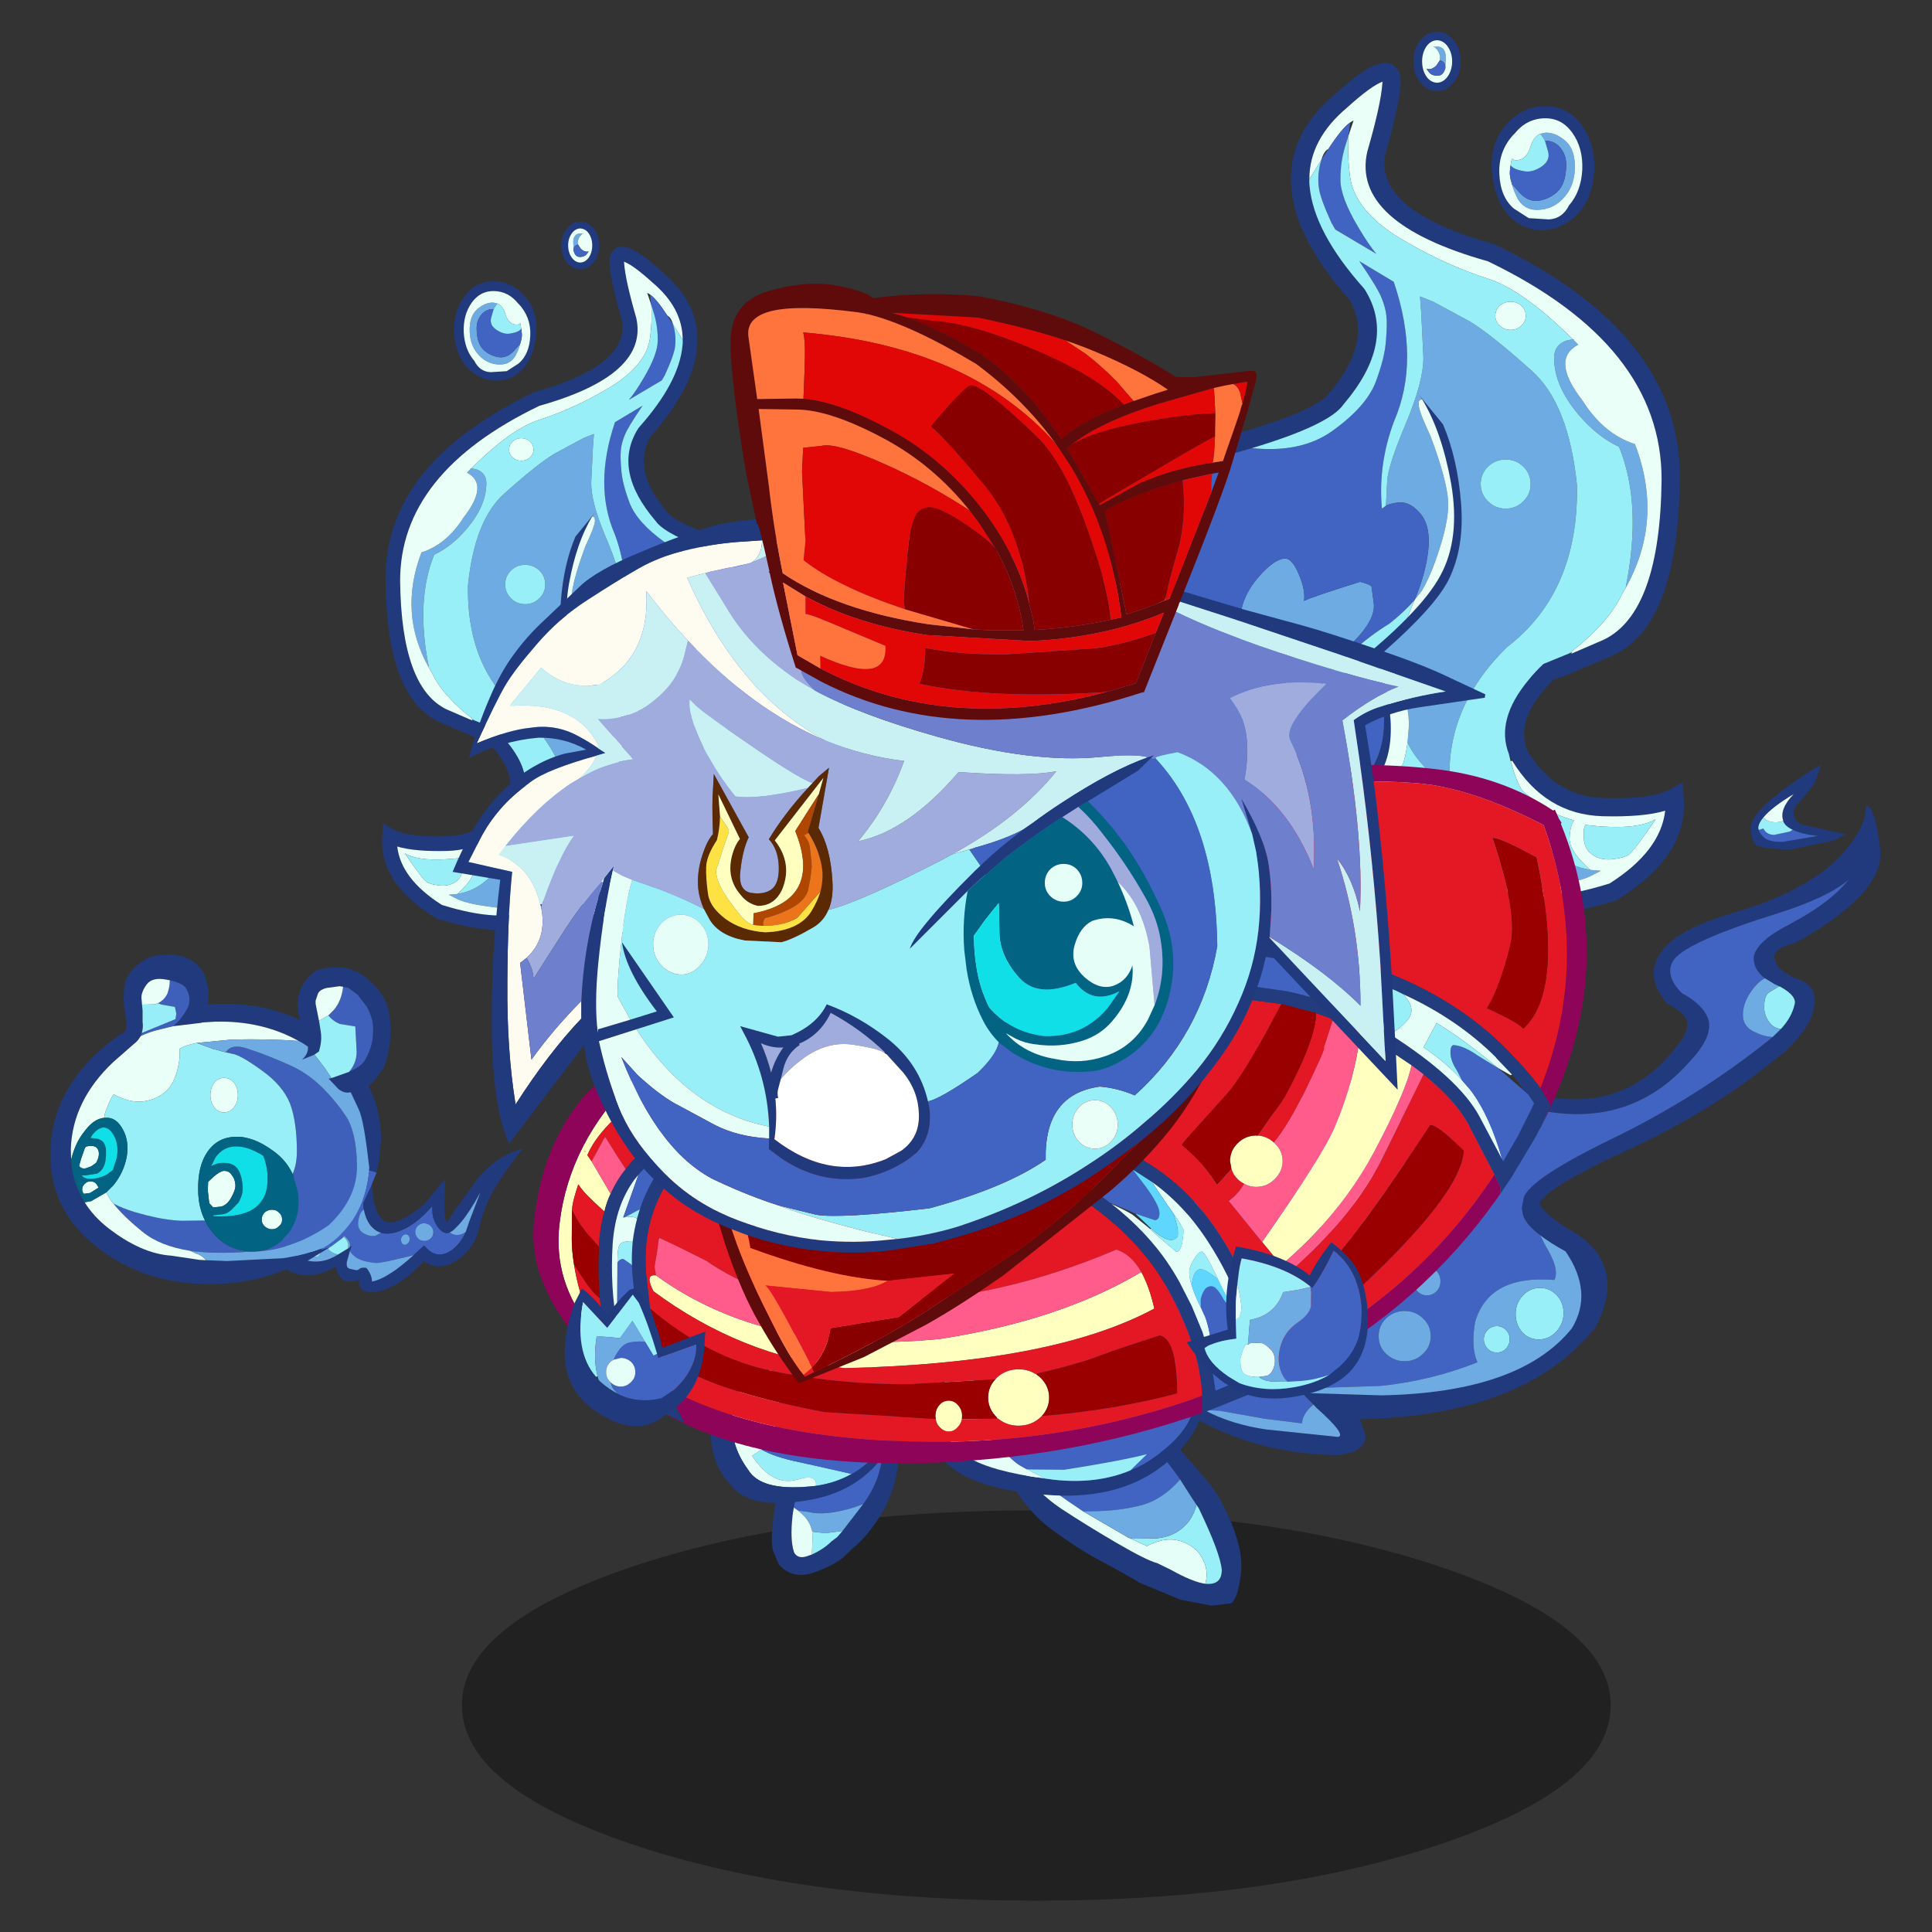 <svg xmlns:ffdec="https://www.free-decompiler.com/flash" xmlns:xlink="http://www.w3.org/1999/xlink" ffdec:objectType="frame" height="90" width="90" xmlns="http://www.w3.org/2000/svg"><rect width="100%" height="100%" fill="#333333" stroke="none"/><use ffdec:characterId="42" height="122.95" transform="translate(2.348 -.253) scale(.722)" width="128.55" xlink:href="#a"/><defs><g id="a" transform="translate(-3.25 .35)"><use ffdec:characterId="2" height="34.45" transform="translate(29.8 97.45) scale(.731)" width="101.4" xlink:href="#b"/><use ffdec:characterId="9" height="137.05" transform="translate(72.465 48.523) scale(.331)" width="177.9" xlink:href="#c"/><use ffdec:characterId="16" height="233.45" transform="translate(69.517 -.353) scale(.273)" width="164.7" xlink:href="#d"/><use ffdec:characterId="18" height="40.75" transform="translate(45.85 86.7) scale(.366)" width="34.8" xlink:href="#e"/><use ffdec:characterId="16" height="233.45" transform="matrix(-.219 0 0 .219 56.047 12.374)" width="164.7" xlink:href="#d"/><use ffdec:characterId="20" height="52.5" transform="translate(59.65 84.4) scale(.366)" width="55.85" xlink:href="#f"/><use ffdec:characterId="24" height="123.15" transform="translate(34.4 49.35) scale(.366)" width="185.7" xlink:href="#g"/><use ffdec:characterId="26" height="29.9" transform="translate(43.7 63.9) scale(.848)" width="42.35" xlink:href="#h"/><use ffdec:characterId="32" height="170.8" transform="translate(29.2 18.3) scale(.366)" width="182.05" xlink:href="#i"/><use ffdec:characterId="41" height="65.65" transform="translate(3.25 61.6) scale(.366)" width="83.3" xlink:href="#j"/></g><g id="p" fill-rule="evenodd"><path d="m3.55 93.15-.15-.05.3-1.4.05-.25q1.45-7.65 7.1-15.8 5.65-8.35 18.65-14.2 12.8-5.95 30.25-2.2h.15l18.05 5.6Q92.6 67 101.8 55.35l1.3-1.6q1.35-2.1 1.15-3.6-.2-1.35-2.6-2.85l-1.4-.85q-4.65-5.6-.8-10.3 3.05-4.2 14.25-7.45 20.25-5.95 25.05-18.05l.4-2.65q1.6-.2 2.7 8.25 1.1 8.35-15.35 17.8l-1.5.75q-3.95 1.05-3.75 2.8.45 2.65 4.55 4.15 4.05 1.4 3.15 5.45-.4 3.55-5.5 8.6L121 57.7Q109.1 67.45 92.8 75q-16.4 7.55-17.35 10.6 1.5 2.6 7.2 5.8l.25.1.1.15q9.45 6.6 3.25 18.15l-.25.25q-12.75 15.7-41.45 17.35l-4.1.15.75 2.1q1 2.25-.95 3.6-1.2.95-4.2 1.3h-.2q-17.5-.35-30.5-9.05-2.75-2.2-4.15-5.3l-.8-2.05 2.8 2.25q3 3.2 6.95 5.4h.05q5.15 2.75 12 3.75l14 1.45q1.75-.35-4.25-5.7l-.55-.6-2.35-2.35 1.15.1 1.6.05 12.75.4q27.1-.5 37.2-13.05 4.25-7-1.2-15-3-1.65-4.95-3.15-3.25-2.45-3.45-4.45l-.15-.9.3-1.45q0-3.55 16.85-11.8 17.05-8.2 31.45-19.8h.05v-.05l.2-.15.05-.05 1.65-1.6q2.05-2.25 2.6-4.65.6-1.7-2.75-3.55l-.25-.1-.85-.4-1.9-1.15q-2.45-1.85-2.15-4.4.8-3.05 7.2-6.25h-.05q7.7-4.05 11.3-8.55-4.05 3.45-13.85 6.55-17.35 5.4-20.15 8.95-2.1 2.95 1.5 6.6 4.2 2.25 5.15 5.1.85 2.85-2.35 6.8l-1.55 1.75q-10.8 12-27.1 9.5h-.1l-.1-.05L59.1 62q-13.55-2.85-24.1.45l-.55.15-.65.2-.85.35-2.3.95q-12.15 5.4-17.5 13.15-3.4 4.95-7.45 12.1l-.8 1.45-.1.15-1.2 2.2h-.05M129.05.7l1.3-.7-1.25 3.55-2.7 3.4q-1.65 1.5-1.4 2.8.3 1.2 1.45 1.85l8.75 1.95-2.6 1.25-8.35 1.75-5.35-.4.15-.15q-2.2.15-2.45-3.55Q116.35 8.7 129.05.7m-9.95 9.55q-.95 1.1-1 2.05l.1.4v.05q.25.7 1 1.4.95.9 3.7.85l6.85-1.15q-3.25-.35-4.95-1.2-1.5-.7-1.85-1.7v-.1Q122.2 8.6 125 5.7q-4.25 2.55-5.9 4.55" fill="#213a7d" transform="translate(-.05)"/><path d="M3.55 93.15h.05l1.2-2.2.05.05q0 1.55 1.1.95 1.05-.6 2.85-3.9 1.75-3.35 6.2-6.7 4.35-3.4 7.15-2.65 2.75.7 3.55 1.15l3.45 6.35q2 3.65 4.95 4.35 7.7-.15 10.75-4 6.3-6.1 4.15-15.95-1.2-5.45-7.65-7.8-2.45-1.45-6.35-.35 10.55-3.3 24.1-.45l18.05 5.6.1.05h.1q16.3 2.5 27.1-9.5L106 56.4q3.2-3.95 2.35-6.8-.95-2.85-5.15-5.1-3.6-3.65-1.5-6.6 2.8-3.55 20.15-8.95 9.8-3.1 13.85-6.55-3.6 4.5-11.3 8.55h.05q-6.4 3.2-7.2 6.25-.3 2.55 2.15 4.4-1.35.65-2.65 2.5-1.6 2.25-1.65 4.5-.05 2.25 1.95 3.3 2 1.05 3.8 1.15v.05l-.2.15-.05.05q-14.4 11.6-31.45 19.8Q72.3 81.35 72.3 84.9l-.3 1.45.15.9q.2 2 3.45 4.45l1 2q2.85 4.65 1.75 6.7-12.75-1.05-15.45 8.2-.85 4.9.45 7.85-8.85 3.55-18.8 4.6l-12.3.4q-1.7-.4-2.05 1l-1.15-.1 2.35 2.35q-2.1 1.65-2.25 3.65l-7.3-.9-8.7-1.55-2.95-.15-.05.05q-3.95-2.2-6.95-5.4l-2.8-2.25-.35-2.95q-.15-3.45 1.15-7.15.9-3.6 1.3-7.45l1.05-7.45m114.75-80.5.8-.25q.55 1.2 2.1 1.25l3.05-.65.55-.35q1.7.85 4.95 1.2L122.9 15q-2.75.05-3.7-.85-.75-.7-1-1.4l.1-.1M55.4 98.7q-.8-.75-1.9-.75-1.1 0-1.85.75-.75.8-.75 1.95t.75 1.95q.75.8 1.85.8t1.9-.8q.75-.8.75-1.95t-.75-1.95m-40.1 6.05q1.25 0 2.1-.9.9-.85.9-2.1t-.9-2.15q-.85-.85-2.1-.85t-2.15.85q-.85.9-.85 2.15t.85 2.1q.9.9 2.15.9m8.9 13.9q1.4-1.45 1.75-3.45l.1-1.35q0-2.8-1.85-4.8-1.85-1.95-4.35-1.7-2.55.2-4.45 2.1-1.9 1.85-1.95 4.55l.1 1.2q.25 1.95 1.7 3.45 1.85 1.95 4.5 1.95 2.6 0 4.45-1.95m30.05-7.3q0-2.05-1.5-3.45-1.5-1.45-3.6-1.45-2.05 0-3.6 1.45-1.45 1.4-1.45 3.45 0 2.05 1.45 3.45 1.55 1.45 3.6 1.45 2.1 0 3.6-1.45 1.5-1.4 1.5-3.45" fill="#4164c2" transform="translate(-.05)"/><path d="m122.15 43.15.25.1q3.35 1.85 2.75 3.55-.55 2.4-2.6 4.65-1.35 0-2.35-1.35-.95-1.3-.95-2.85 0-2.05.75-2.75 0-.05 2.15-1.35m-3.05-32.9q.8.95 2.6.95l.8-.15.45-.1q.35 1 1.85 1.7l-.55.35-3.05.65q-1.55-.05-2.1-1.25l-.8.25-.1.05-.1-.4q.05-.95 1-2.05M39.35 67.1q.8-.75 1.85-.75 1 0 1.8.75.75.8.75 1.85t-.75 1.8q-.8.75-1.8.75-1.05 0-1.85-.75-.75-.75-.75-1.8t.75-1.85M33.1 84.35q-1.65-1.75-1.65-4.3 0-2.5 1.65-4.3 1.7-1.8 4.15-1.8 2.4 0 4.05 1.8 1.75 1.8 1.75 4.3 0 2.55-1.75 4.3-1.65 1.8-4.05 1.8-2.45 0-4.15-1.8m47.05 22.5q0 2.05-1.4 3.6-1.4 1.5-3.3 1.55-1.95.05-3.3-1.35-1.35-1.5-1.35-3.6 0-2.05 1.35-3.55t3.3-1.55q1.9-.05 3.3 1.35 1.4 1.45 1.4 3.55m-13 2.55q1.05 0 1.75.75.75.75.75 1.8t-.75 1.85q-.7.75-1.75.75t-1.8-.75q-.75-.8-.75-1.85t.75-1.8q.75-.75 1.8-.75" fill="#99eff8" transform="translate(-.05)"/><path d="m122.95 10.95-.45.1-.8.15q-1.8 0-2.6-.95 1.65-2 5.9-4.55-2.8 2.9-2.05 5.15v.1" fill="#e9fff8" transform="translate(-.05)"/><path d="m4.9 90.8.8-1.45q4.05-7.15 7.45-12.1 5.35-7.75 17.5-13.15l2.3-.95.85-.35.65-.2.55-.15q3.9-1.1 6.35.35 6.45 2.35 7.65 7.8 2.15 9.85-4.15 15.95-3.05 3.85-10.75 4-2.95-.7-4.95-4.35l-3.45-6.35q-.8-.45-3.55-1.15-2.8-.75-7.15 2.65-4.45 3.35-6.2 6.7-1.8 3.3-2.85 3.9-1.1.6-1.1-.95l.05-.2m114.5-49.2 1.9 1.15.85.4Q120 44.45 120 44.5q-.75.7-.75 2.75 0 1.55.95 2.85 1 1.35 2.35 1.35l-1.65 1.6h-.05q-1.8-.1-3.8-1.15-2-1.05-1.95-3.3.05-2.25 1.65-4.5 1.3-1.85 2.65-2.5M75.6 91.7q1.95 1.5 4.95 3.15 5.45 8 1.2 15-10.1 12.55-37.2 13.05l-12.75-.4-1.6-.05q.35-1.4 2.05-1l12.3-.4q9.95-1.05 18.8-4.6-1.3-2.95-.45-7.85 2.7-9.25 15.45-8.2 1.1-2.05-1.75-6.7l-1-2m-44.2 33 .55.6q6 5.35 4.25 5.7l-14-1.45q-6.85-1-12-3.75v-.05l2.95.15 8.7 1.55 7.3.9q.15-2 2.25-3.65m7.95-57.6q-.75.8-.75 1.85t.75 1.8q.8.75 1.85.75 1 0 1.8-.75.75-.75.75-1.8T43 67.1q-.8-.75-1.8-.75-1.05 0-1.85.75M33.1 84.35q1.7 1.8 4.15 1.8 2.4 0 4.05-1.8 1.75-1.75 1.75-4.3 0-2.5-1.75-4.3-1.65-1.8-4.05-1.8-2.45 0-4.15 1.8-1.65 1.8-1.65 4.3 0 2.55 1.65 4.3M55.4 98.7q.75.8.75 1.95t-.75 1.95q-.8.8-1.9.8-1.1 0-1.85-.8t-.75-1.95q0-1.15.75-1.95.75-.75 1.85-.75t1.9.75m11.75 10.7q-1.05 0-1.8.75t-.75 1.8q0 1.05.75 1.85.75.75 1.8.75t1.75-.75q.75-.8.75-1.85t-.75-1.8q-.7-.75-1.75-.75m13-2.55q0-2.1-1.4-3.55-1.4-1.4-3.3-1.35-1.95.05-3.3 1.55-1.35 1.5-1.35 3.55 0 2.1 1.35 3.6 1.35 1.4 3.3 1.35 1.9-.05 3.3-1.55 1.4-1.55 1.4-3.6m-25.9 4.5q0 2.05-1.5 3.45-1.5 1.45-3.6 1.45-2.05 0-3.6-1.45-1.45-1.4-1.45-3.45 0-2.05 1.45-3.45 1.55-1.45 3.6-1.45 2.1 0 3.6 1.45 1.5 1.4 1.5 3.45m-30.05 7.3q-1.85 1.95-4.45 1.95-2.65 0-4.5-1.95-1.45-1.5-1.7-3.45l-.1-1.2q.05-2.7 1.95-4.55 1.9-1.9 4.45-2.1 2.5-.25 4.35 1.7 1.85 2 1.85 4.8l-.1 1.35q-.35 2-1.75 3.45m-8.9-13.9q-1.25 0-2.15-.9-.85-.85-.85-2.1t.85-2.15q.9-.85 2.15-.85t2.1.85q.9.9.9 2.15t-.9 2.1q-.85.9-2.1.9" fill="#6dabe2" transform="translate(-.05)"/></g><g id="q" fill-rule="evenodd"><path d="M107.75 17.6h.05q5.5-.2 8.95 4.55h-.05q3.2 4.35 2.95 10.7-.4 6.25-3.8 10.05h-.05v.05q-3.6 3.85-8.4 3.9-4.9 0-8.05-3.55-3.15-3.3-3.85-9.8-.75-6.6 3-11.15 3.8-4.65 9.25-4.75m6.65 6.2q-2.5-3.45-6.55-3.35-4.25.1-7.1 3.7h-.05q-3.75 3.95-3.5 9.45.25 5.5 3.45 8.2l3.5 2.25 4.75.3q3.2-.15 4.8-3.35 2.8-3.2 3.1-8.3.25-5.25-2.4-8.9M84.9 3.35q-1-1.3-2.4-1.35-1.45.05-2.45 1.35-1.1 1.55-1.1 3.65 0 2.15 1.1 3.7 1 1.3 2.45 1.35 1.4-.05 2.4-1.35 1.15-1.55 1.15-3.7 0-2.1-1.15-3.65m1.6 8.55v-.05q-1.65 2.25-4 2.2-2.35.05-4.05-2.15-1.55-2-1.55-4.9 0-2.85 1.55-4.85Q80.15-.05 82.5 0q2.35-.05 4 2.15 1.55 2 1.55 4.85 0 2.9-1.55 4.9M52.3 34.85q-.05.8.05 1.6.95 10.85 12.85 24.2l.25.35q7.6 12.2-5.1 27.1-3.3 4.8-21.6 10.3l-3.15.9Q16.5 104.7 9 126.65q-7.75 22.5-2.65 43.65 1.45 5.9 4.3 11.45l1 1.9-.35.15-3.45 1.8-1-1.9q-3.05-5.95-4.65-12.4-5.45-22.35 2.75-46 8.3-24.3 29.5-30.15 19.05-5.4 22.4-9.55l.1-.15q10.45-12.2 4.9-22.05-12.95-14.6-13.8-26.6-1.1-12.5 10.45-22.15 6.6-6 9.85-6.95 2.95-1 4.3.7 1.4 1.1 1.2 4.2v.05q-.4 5.1-3.65 16.5-2.25 13.2 25.55 21l.25.05.15.1q44.25 21.15 43.7 55.65-.4 34.85-16.25 41.65l-10.5 4.45-1.45.55-1.3.35-.25.05-.2.2q-9.35 9.4-5.95 16.95l.05.05q6.5 10.55 17.75 10.9 11.45.35 15.75-2.05 1.55-.8 3.05-1.65l.2 3.3q1.35 13.85-15.5 24.35l-.25.2-.25.05q-28.65 9.05-36.55-6.1-12.8 20.2-58.75 22.9l-2.15.15-.25-4.25.75-.05 1.4-.1q18-1.05 30.6-4.7l2.75-.9q17.95-5.9 23.5-17.6l.75-1.3 1.45-2.65.3.7 1.5 3.4q1.85 5 6.15 7.45l.75.35q8.65 4.2 26.3-1.3 12.05-7.65 13.15-17.2-5.2 1.55-14.8 1.3-13.55-.4-21.35-13.1l-.1-.2-.7-1.45q-3.15-8.05 4.65-17.45 1.6-2 3.75-4l-.2.2 6-2.45.8-.35-.25.4 7.65-3.3q13.35-6.4 13.7-37.8.1-31.85-41.05-51.65Q62.15 45.15 66 28.3v-.05l.05-.1q3.15-10.95 3.5-15.85l.05-.5q-2.65.95-8.3 6.05l-.05.05q-8.95 7.5-8.95 16.95M75.45 138.5q5.4-5.5 7.8-9.95 4.8-8.75 2.55-21.85-2.2-12.2-6.85-19.85l-.8-1.1 5.75 7.05q3.4 8 4.25 18.55.85 10.55-2.95 18.2-3.2 6.35-15.35 17.05l-1.8 1.55.65.8q6.5 20.6-1.8 29.25l-1.3 1.25q-7.55 7.4-13.2 7.45l-3.5.1v1.95l-.2-1.95-.1-.9q-2.25-23.5 13.35-35.7 8.2-6.45 13.5-11.9m-8.2 10.4-2.6 2.1q-14.8 12.25-15.7 35.25l-.05.65 1.95-.6q7.75-.9 15.15-10.6 7.25-9.65 1.25-26.8" fill="#213a7d"/><path d="m106.9 24.1 1.25-.25q2.45-.05 4.8 2.05 2.25 2.1 2.1 6.5-.15 4.45-3 7.25-2.5 2.45-6 2.45-3.55-.05-5-3.65-.6-1.3-.85-2.4l1.85 2.05q2.3 2.45 5.15 1.7 2.8-.75 4.3-2.65 1.5-1.95 1.5-5.8 0-2.25-1.35-3.9-1.4-1.7-3.5-1.7h-.2l-.15-.35-.9-1.3M83.1 6.75l.1-.75q0-.7-.6-1.65l-.75-.8.6-.05q1.9 0 2.1 2.25l-.1 2.6q-.05-1.35-1.3-1.6h-.05m43.95 124.7q4-19.8-1.55-33.35-5.2-2.4-9.7-7.75-5.65-6.75-5.65-13.25 0-2.05 1.3-3.2 1.25-1.1 3.2-1.15h.25l-.1.15 1.05 1.05q-6.6 3.45 1 13.2 5 7.95 12.4 10.3 6.85 17.9-2.2 34M70.4 112l.3-5.8q.2-3.7 4.45-13.7 4.2-10.05 4.1-15.65l-.5-10.3-.3-4 3.15 1.25 8.6 4.65q4.85 2.9 14.7 11.7 8.7 7.8 10.65 27Q116 132.4 99 145.45q-15.15 14.85-13.4 33.8-7.55-5.85-10.1-11.25l.3-3.5q.3-5.1-2.6-11.65l-3.35-6.25Q82 135.9 85.2 129.55q3.8-7.65 2.95-18.2-.85-10.55-4.25-18.55l-5.75-7.05.8 1.1q-.6.15-.75.45l-.05.85q0 1.5 2.8 7.45 3.9 10.45 4.15 15.45.25 4.9-2.95 13.85-1.5 4.25-3.25 7.2l-1.7 2.15q2.55-6.05 3.2-11.65.6-5.75-1.8-8.65-2.45-2.95-5.2-2.7-1.85.2-3 .75m18.15 79.4q.55-2.35 3.45-4.2 2.5-1.65 4.15-1.65 3.45 0 5.8 1.65 2.3 1.65 8.2 6.85 3.7 3.25 8.5 4l.25.05 2.3.2-2.65 1.35q-3.25 1.5-11.65 2.45l-9.95.5-.75-.35q-4.3-2.45-6.15-7.45l-1.5-3.4m-40.8-38.75q.9-.75.9-1.65v-1.9q0-1.05-1.2-1.8t-3.3 0q-2.05.75-3.8 1.7t-2.9-1.1q-1.5-2.8-1.5-8.5 0-5.5 4.35-10.55 3.8-4.35 6.3-4.35 1.65 0 3.25 3.8 1.55 3.7 1.2 6.2 2.35-1.1 13.25-4.5 2.5.65 2.7 1.15l.55 4.1q.3 3.65-4.45 8.55t-6.7 8.1l-1.65 3.05q-3.85 4.95-7.05 11-1.7-7.8-.5-12.8l.55-.5m55.1-41.65q1.75-1.7 1.75-4.1 0-2.45-1.75-4.15-1.7-1.65-4.15-1.65-2.4 0-4.15 1.65-1.75 1.7-1.75 4.15 0 2.4 1.75 4.1 1.75 1.7 4.15 1.7 2.45 0 4.15-1.7" fill="#6dabe2"/><path d="M100.2 36.05q.25 1.1.85 2.4 1.45 3.6 5 3.65 3.5 0 6-2.45 2.85-2.8 3-7.25.15-4.4-2.1-6.5-2.35-2.1-4.8-2.05l-1.25.25q-1.6.65-2.3 3-1 3.25-3.4 3.25-.7 0-1-.4l-.05-.05v.05l-.3 1.65-.15 1.3q-.15 1.2.5 3.15m14.2-12.25q2.65 3.65 2.4 8.9-.3 5.1-3.1 8.3-1.6 3.2-4.8 3.35l-4.75-.3-3.5-2.25q-3.2-2.7-3.45-8.2-.25-5.5 3.5-9.45h.05q2.85-3.6 7.1-3.7 4.05-.1 6.55 3.35M81.85 3.55l.75.8q.6.95.6 1.65l-.1.75v.05l-.75 1.15q-.85.9-1.85.9L80 8.7l.15.3.5.65q.65.75 1.9.75 1.2 0 1.7-1.25l.15-.45h.05v-.35l.1-2.6q-.2-2.25-2.1-2.25l-.6.05q-.25-.15-.2.1.1-.1.15-.1h.05m3.05-.2Q86.05 4.9 86.05 7q0 2.15-1.15 3.7-1 1.3-2.4 1.35-1.45-.05-2.45-1.35-1.1-1.55-1.1-3.7 0-2.1 1.1-3.65 1-1.3 2.45-1.35 1.4.05 2.4 1.35m17.5 66.1q-1.05 1-2.55 1-1.45 0-2.55-1-1.05-.95-1.05-2.3 0-1.4 1.05-2.4 1.1-.95 2.55-.95 1.5 0 2.55.95 1.05 1 1.05 2.4 0 1.35-1.05 2.3m24.65 62q9.05-16.1 2.2-34-7.4-2.35-12.4-10.3-7.6-9.75-1-13.2l-1.05-1.05.1-.15h-.25Q102.8 61 94.6 58.4q-10.7-3.45-21.2-9.8-10.45-6.45-11.5-14.45-.65-5.25-.35-9.6l1.2-3.55q-.35.1-.8.45-1.85 1.2-5.15 6.25-1.05.5-1.65 2.55l-2.85 4.6q0-9.45 8.95-16.95l.05-.05q5.65-5.1 8.3-6.05l-.05.5q-.35 4.9-3.5 15.85l-.05.1v.05q-3.85 16.85 28.5 25.95 41.15 19.8 41.05 51.65-.35 31.4-13.7 37.8l-7.65 3.3.25-.4-.8.35q9.3-7.1 12.55-14.05l.85-1.45M75.5 168q-.35 2.8-1.05 5l-3.65 5.35q1.6 19.35 16 15l-.75 1.3q-5.55 11.7-23.5 17.6 9.15-4.65 15.85-14.35-1.95-.3-3.3-1.25-3.2-2.15-5.3-5.6-1.75-2.9-3.25-8l-.95-3.6 1.3-1.25q8.3-8.65 1.8-29.25l-.65-.8 1.8-1.55 3.35 6.25q2.9 6.55 2.6 11.65l-.3 3.5m43.15 30.05q-4.9-4.4-4.85-7.3.1-3.05 1.05-4.35-5.05-1.55-7.5-3.35l-4.2-3.2q-1.6-1.35-3.25-7.45l.35-.1q7.8 12.7 21.35 13.1 9.6.25 14.8-1.3-1.1 9.55-13.15 17.2-17.65 5.5-26.3 1.3l9.95-.5q8.4-.95 11.65-2.45l2.65-1.35-2.3-.2-.25-.05m-41.45-63.8 1.7-2.15q1.75-2.95 3.25-7.2 3.2-8.95 2.95-13.85-.25-5-4.15-15.45-2.8-5.95-2.8-7.45l.05-.85q.15-.3.75-.45 4.65 7.65 6.85 19.85 2.25 13.1-2.55 21.85-2.4 4.45-7.8 9.95l1.65-4.05.1-.2m39.95 54.3v1.55q0 2.65 1.55 4 1.95 1.7 4.9 1.5 2.9-.3 4.1-1.05 1.25-.8 6.45-8.45-4.65 2.8-16.65 1.35l-.35 1.1" fill="#e9fff8"/><path d="M108.15 25.75q2.1 0 3.5 1.7 1.35 1.65 1.35 3.9 0 3.85-1.5 5.8-1.5 1.9-4.3 2.65-2.85.75-5.15-1.7l-1.85-2.05q-.65-1.95-.5-3.15l.15-1.3.65.55q.9.55 2.8.85 1.8.25 3.9-1.15 2.05-1.4 1.55-3.45l-.75-2.6.15-.05M84.4 8.7l-.15.45q-.5 1.25-1.7 1.25-1.25 0-1.9-.75l-.5-.65.35-.15q1 0 1.85-.9l.75-1.15.05-.05q1.25.25 1.3 1.6l-.05.35M61.55 24.55l-.7 2.25q-1.25 3.95-1.2 8.2 0 4.15 4.25 11.25 2.35 4 4.25 6.25l-9.7-5.75-.9-1.55q-2.7-5.9-3-8.35-.35-2.55.25-5.35l.35-1.25.6-.95 1.05-1.6q3.3-5.05 5.15-6.25l-.4 3.1M38.75 98.4q11.55 1.2 18.9-4 8.05-5.75 10.3-11.55Q70.15 77 70.4 73q.35-4 .1-5.9-.2-1.95-1.15-4.25-.9-2.3-5.25-8.65l8.15 4.9q6.3 18.65.05 33-3.8 10.2-2.85 20.6l.95-.7q1.15-.55 3-.75 2.75-.25 5.2 2.7 2.4 2.9 1.8 8.65-.65 5.6-3.2 11.65l-.1.15q-2.65 2.95-5.9 5.5-9.3 5.7-16.45 15.05l1.65-3.05q1.95-3.2 6.7-8.1 4.75-4.9 4.45-8.55l-.55-4.1q-.2-.5-2.7-1.15-10.9 3.4-13.25 4.5.35-2.5-1.2-6.2-1.6-3.8-3.25-3.8-2.5 0-6.3 4.35-4.35 5.05-4.35 10.55 0 5.7 1.5 8.5 1.15 2.05 2.9 1.1 1.75-.95 3.8-1.7 2.1-.75 3.3 0 1.2.75 1.2 1.8v1.9q0 .9-.9 1.65l-.35-.1-.2.6-2.05 2.9q-2.85 9.8-.35 14.45-.85 13.6 3.8 15.6l.1.9.2 1.95V187l3.5-.1q5.65-.05 13.2-7.45l.95 3.6q1.5 5.1 3.25 8 2.1 3.45 5.3 5.6 1.35.95 3.3 1.25-6.7 9.7-15.85 14.35l-2.75.9q-12.6 3.65-30.6 4.7l-1.4.1-8-16.95-8.5-17.2.35-.15-1-1.9q-2.85-5.55-4.3-11.45-5.1-21.15 2.65-43.65 7.5-21.95 26.6-27.35l3.15-.9m28.5 50.5q6 17.15-1.25 26.8-7.4 9.7-15.15 10.6l-1.95.6.05-.65q.9-23 15.7-35.25l2.6-2.1" fill="#4164c2"/><path d="m106.9 24.1.9 1.3.15.35.05.05.75 2.6q.5 2.05-1.55 3.45-2.1 1.4-3.9 1.15-1.9-.3-2.8-.85l-.65-.55.3-1.65h.05q.3.4 1 .4 2.4 0 3.4-3.25.7-2.35 2.3-3m-4.5 45.35q1.05-.95 1.05-2.3 0-1.4-1.05-2.4-1.05-.95-2.55-.95-1.45 0-2.55.95-1.05 1-1.05 2.4 0 1.35 1.05 2.3 1.1 1 2.55 1 1.5 0 2.55-1m12.25 3.3q-1.95.05-3.2 1.15-1.3 1.15-1.3 3.2 0 6.5 5.65 13.25 4.5 5.35 9.7 7.75 5.55 13.55 1.55 33.35l-.85 1.45q-3.25 6.95-12.55 14.05l-6 2.45.2-.2q-2.15 2-3.75 4-7.8 9.4-4.65 17.45l.4 1.65.05.1q1.65 6.1 3.25 7.45l4.2 3.2q2.45 1.8 7.5 3.35-.95 1.3-1.05 4.35-.05 2.9 4.85 7.3-4.8-.75-8.5-4-5.9-5.2-8.2-6.85-2.35-1.65-5.8-1.65-1.65 0-4.15 1.65-2.9 1.85-3.45 4.2l-.3-.7-1.45 2.65q-14.4 4.35-16-15l3.65-5.35q.7-2.2 1.05-5 2.55 5.4 10.1 11.25-1.75-18.95 13.4-33.8 17-13.05 16.55-38.3-1.95-19.2-10.65-27-9.85-8.8-14.7-11.7l-8.6-4.65-3.15-1.25.3 4 .5 10.3q.1 5.6-4.1 15.65-4.25 10-4.45 13.7l-.3 5.8-.95.7q-.95-10.4 2.85-20.6 6.25-14.35-.05-33l-8.15-4.9q4.35 6.35 5.25 8.65.95 2.3 1.15 4.25.25 1.9-.1 5.9-.25 4-2.45 9.85-2.25 5.8-10.3 11.55-7.35 5.2-18.9 4 18.3-5.5 21.6-10.3 12.7-14.9 5.1-27.1l-.25-.35Q53.3 47.3 52.35 36.45q-.1-.8-.05-1.6l2.85-4.6-.35 1.25q-.6 2.8-.25 5.35.3 2.45 3 8.35l.9 1.55 9.7 5.75q-1.9-2.25-4.25-6.25-4.25-7.1-4.25-11.25-.05-4.25 1.2-8.2l.7-2.25q-.3 4.35.35 9.6 1.05 8 11.5 14.45 10.5 6.35 21.2 9.8 8.2 2.6 20.05 14.35m-37.55 61.7-1.65 4.05q-5.3 5.45-13.5 11.9-15.6 12.2-13.35 35.7-4.65-2-3.8-15.6-2.5-4.65.35-14.45l2.05-2.9q-1.2 5 .5 12.8 3.2-6.05 7.05-11 7.15-9.35 16.45-15.05 3.25-2.55 5.9-5.5v.05M102.85 111q-1.7 1.7-4.15 1.7-2.4 0-4.15-1.7-1.75-1.7-1.75-4.1 0-2.45 1.75-4.15 1.75-1.65 4.15-1.65 2.45 0 4.15 1.65 1.75 1.7 1.75 4.15 0 2.4-1.75 4.1m14.3 77.55.35-1.1q12 1.45 16.65-1.35-5.2 7.65-6.45 8.45-1.2.75-4.1 1.05-2.95.2-4.9-1.5-1.55-1.35-1.55-4v-1.55" fill="#99eff8"/></g><g id="r" fill-rule="evenodd"><path d="m26.9 28.25.25-.35q2.65-3.7 3.15-8.3l.3-5.75-.85-.6h-.05l-2.9.1-.15.05.05.1-1.4.35q-4.8 1.3-7.55 6.65-2.4 4.55-3.1 8.4l-.2 1.3q-.5 4.35.25 6.55v.05q.7 1.2 2.3.65l.85-.3q2.1-.95 3.5-2.35l.95-.7.95-1.1 3.65-4.75M24.7 11.1l-.05-.05L26 10.6l4.65-.1h-.05q2.35.75 2.75 2.75h.05v.05q.25 1.3-.2 6.75-.5 5.4-2.95 9.7-2.55 4.2-5.3 6.4l-1.45 1.4q-1.65 1.45-5.35 2.8-3.7 1.25-6.1-1.4L11 36.5q-.5-1.8.15-6.5.55-4.75 3.95-10.95 3.5-6.5 9.5-7.95h.1" fill="#213a7d"/><path d="M14.65 28.9q.7-3.85 3.1-8.4 2.75-5.35 7.55-6.65l1.4-.35-.05-.1.15-.05 2.9-.1h.05l.85.6-.3 5.75q-.5 4.6-3.15 8.3l-.25.35-1.65.6q-5.05 1.55-8 .8l-1.85-.25-.2-.15-.55-.35" fill="#4164c2"/><path d="M26.9 28.25 23.25 33l-3 .4-2.25-.25-.1-.05q-.3-1.6-1.65-2.95l-.85-.75 1.85.25q2.95.75 8-.8l1.65-.6" fill="#6dabe2"/><path d="m23.25 33-.95 1.1-.95.7q-1.4 1.4-3.5 2.35l.1-2.95-.05-1.1.1.05 2.25.25 3-.4" fill="#99eff8"/><path d="m17.85 37.15-.85.3q-1.6.55-2.3-.65v-.05q-.75-2.2-.25-6.55l.2-1.3.55.35.2.15.85.75q1.35 1.35 1.65 2.95l.05 1.1-.1 2.95" fill="#e6fef8"/><path d="M24.85 22.95q-2.8 1.6-6.3 2.1.3-2.2-3.3-1.1-4.35 1.25-7.95-4.2l1.5-1 .15-.1q2.35 1.35 6.8 2.25l9.1 2.05" fill="#99eff8"/><path d="m18.55 25.05-1 .1Q8.85 26 6.6 22.2q-3.3-4.45-2.75-9.55.55-5.15 2.95-6.6 1.3-.8 3.8-1.55l.85 1.45q.65 1.55.65 4.4 0 3.35-1.9 7l-1.25 1.3-.15.1-1.5 1q3.6 5.45 7.95 4.2 3.6-1.1 3.3 1.1" fill="#e6fef8"/><path d="M5.45 3.05 5.6 3Q11.8.75 15.35.6q12.1-2.2 18.25 3.5l.15.2q2.75 4.5-1.8 13.05-4.6 8.55-14.85 10.25-10.25 1.7-13.55-2.7-3.9-4.05-3.5-10.7.4-6.75 5.3-11.05l.1-.1M10.6 4.5q-2.5.75-3.8 1.55-2.4 1.45-2.95 6.6-.55 5.1 2.75 9.55 2.25 3.8 10.95 2.95l1-.1q3.5-.5 6.3-2.1 3.5-1.95 5.8-5.6 4.4-6.95.7-11.55-3.7-4-15.75-2.3h-.1l-4.9 1" fill="#213a7d"/><path d="m10.6 4.5 4.9-1h.1q12.05-1.7 15.75 2.3 3.7 4.6-.7 11.55-2.3 3.65-5.8 5.6l-9.1-2.05q-4.45-.9-6.8-2.25l1.25-1.3q1.9-3.65 1.9-7 0-2.85-.65-4.4L10.6 4.5" fill="#4164c2"/></g><g id="s" fill-rule="evenodd"><path d="m16.45 26.65.6 1.55q2.65 4.25 7.1 7.2 4.4 2.9 9.8 6.05 5.35 3.1 7.05 3.5l2.45 1.2q3.85 2.15 6.05 2.45 2.9.3 2.9-2.45-.25-2.95-4.05-10.85l-.4-.6-.8-1.2-2.1-3.3Q41.3 24.8 34 17.25l-1.4-1-5.95-1.5-5.5.3q-3.3 1.1-5.25 3.6h-.05q-1.4 2.1.6 8m35.4 22.65.05-.05h-.05v.05m-38.2-32.45q2.5-3.1 8.6-5.05 6.1-1.9 11.2 1.4h.05l-1.8-1.05 2.15 1.15 1 .75.2.25.05.1q10.95 11.2 15.8 17.45l1.2 1.85q4.2 7.85 3.7 12.8-.55 4.9-1.8 5.55l-3.35.4h-.05l-5.5-1.05-7.1-2.95q-3.75-2.2-7.45-4.15-3.7-2-8.25-5.35-4.5-3.4-7.75-9.4l-.05-.1-.05-.15q-3.7-9.25-.8-12.4v-.05" fill="#213a7d"/><path d="M16.45 26.65q-2-5.9-.6-8h.05q1.95-2.5 5.25-3.6l5.5-.3 5.95 1.5 1.4 1q7.3 7.55 11.05 12.95-3 3.45-6.65 4.5-4.15 1.1-9.05 1.1H27.9l-.45-.3-.5-.35q-6.05-3.95-10.5-8.5" fill="#4164c2"/><path d="M49.5 48.6q-2.2-.3-6.05-2.45L41 44.95q-1.7-.4-7.05-3.5-5.4-3.15-9.8-6.05-4.45-2.95-7.1-7.2l-.6-1.55q4.45 4.55 10.5 8.5l.5.35.45.3 8 4.65 3.3 1.5q5-2.65 8.8.8 2.35 2.7 1.5 5.85" fill="#e6fef8"/><path d="m47.95 34.7.4.6q3.8 7.9 4.05 10.85 0 2.75-2.9 2.45.85-3.15-1.5-5.85-3.8-3.45-8.8-.8l-3.3-1.5.85.2 4-.05q3.3-.25 5.35-2.45 1.25-1.3 1.85-3.45" fill="#99eff8"/><path d="m45.05 30.2 2.1 3.3.8 1.2q-.6 2.15-1.85 3.45-2.05 2.2-5.35 2.45l-4 .05-.85-.2-8-4.65h1.45q4.9 0 9.05-1.1 3.65-1.05 6.65-4.5" fill="#6dabe2"/><path d="m8.2 9.4-2.8 1.2q-2.65 1.85-2.55 7.2v.05q.15 5.6 4.75 8.4 4.15 2.55 13.7 3.8l1.45.2q7.6.85 13.55-1.65 2.4-1 4.5-2.55 7.45-5.4 6.55-10.65-1.2-6.05-8.95-11.05Q30.85-.2 8.2 9.4M4 8.1l.05-.05.1-.05Q31.2-4 39.95 2h-.05q9 5.75 9.3 12.85.4 7-7.15 12.9Q34.5 33.65 22.7 33q-11.8-.7-17.1-4.3Q.2 25.1 0 17.9q-.15-7.45 4-9.8" fill="#213a7d"/><path d="M21.3 30.05q-9.55-1.25-13.7-3.8-4.6-2.8-4.75-8.4v-.05q-.1-5.35 2.55-7.2l2.8-1.2q.45 5.7 2.85 10.9 2.65 5.7 6.35 7.8l.65.35 3.25 1.6" fill="#e6fef8"/><path d="M8.2 9.4Q30.85-.2 38.4 4.35q7.75 5 8.95 11.05.9 5.25-6.55 10.65-2.1 1.55-4.5 2.55l2.9-2.85q-4.4 1.15-14.55 2.75l-6.6-.05-.65-.35q-3.7-2.1-6.35-7.8-2.4-5.2-2.85-10.9" fill="#4164c2"/><path d="M36.3 28.6q-5.95 2.5-13.55 1.65l-1.45-.2-3.25-1.6 6.6.05q10.15-1.6 14.55-2.75l-2.9 2.85" fill="#99eff8"/></g><g id="g"><use ffdec:characterId="22" height="123.15" width="185.7" xlink:href="#k"/><use ffdec:characterId="23" height="32.45" transform="translate(5.55 84.15)" width="141.6" xlink:href="#l"/></g><g id="t" fill-rule="evenodd"><path d="M10.4 99.55q-7-8.35-5.75-18.75 1.7-14.25 13.15-25.6.3 1.75.95 3.75l1.65 4.6-1.85-3.2q-3.8 1.5-5.1 2.9-2.8 2.9-3.9 5.55l.75 1.1 3.35 5.7q-.7 1.45-1.1 3.15l-2.05-1.9q-1.8-1.7-2.55-2.9-.9 2.7-1.05 3.9l-.05.6-.05 5.15q0 2.05.4 4.5.5 3.25 1.8 7.3l1.4 4.15m60.55 15.75-.05-.5q0-1.15.7-1.95.7-.75 1.65-.75t1.6.75q.75.8.75 1.95l-.05.55q-.15.8-.7 1.35-.65.8-1.6.8-.95 0-1.65-.8-.55-.55-.65-1.4m10.8-.25q-1.55-1.5-1.55-3.5 0-1.9 1.3-3.25l.25-.3q1.6-1.45 3.8-1.45 1.7 0 2.95.8l.2.1.7.55q1.55 1.5 1.55 3.55 0 1.85-1.3 3.25l-.25.25q-1.6 1.45-3.85 1.45-2.05 0-3.6-1.25l-.2-.2M107.2 89.4q1.4 2.5 2.3 6.45-17.9 9.65-54.6 10.5-18.3-2.15-33.7-13.55-1.6-3.1.45-2.8 19.65 14.25 50.05 11.2 21.15-3.25 35.5-11.8M9.15 68.25l.05-.1L9 68l.15.25M145.8 47.1q1.45.8 2.9 1.7l6.15 4.15q-.9 4.5-6.65 15.35-6.1 11.25-16.35 19.9l-3.35-4.1q10.6-15.1 12.8-20.25 3.65-8.65 4.5-16.75m-15.2 19.5.1.1q1.4 1.3 1.4 3.15 0 1.85-1.4 3.2-1.35 1.35-3.25 1.35-1.15 0-2.1-.55-.65-.3-1.15-.8-.8-.8-1.1-1.8l-.25-1.4q0-1.85 1.35-3.15 1.35-1.35 3.25-1.35l.2.15.1-.15q1.6.1 2.85 1.25" fill="#ffffbf"/><path d="m19.45 111.95-3.55-2.7Q-1.1 94.65.1 81q1.25-13.7 9-22.75L17.75 50q-.25 3.55.05 5.2Q6.35 66.55 4.65 80.8 3.4 91.2 10.4 99.55q1.3 1.55 2.95 3.1l1.05 3.25 1.05 2.9 4 3.15M21.3 65.6l-.45-1v-.05h.05l.1.1 1.65 1.45.05.05h-.5l-.3.2-.3.15-.25-.6-.05-.3m2.3 1.25.85.65v.1l-.85-.75m1.4 1 .75.55-.75-.5v-.05m2.1 1.35q8 4.75 20.6 7.15l-.1-.05q18.5 2.65 40.35-6l1.55-.65-1.5.65 3.15 2.65q-23.55 8.5-43.85 6.2h-.1q-15.35-2.9-21.8-8.05l1.7-1.9m71.95-4q15.9-8.25 23.3-24.5l-.2.45 3.65.2q-6.15 17.45-22.3 26.3-1.5-.7-3.05-1.2l-1.4-1.25m26.8-34.55q1.65-6.35 2.4-13.55v-.8l.9 9.05-.75 5.65-2.55-.35M128.8 4.3V1.1l.15-.05L132.7.7q13.95-1.35 25.95 0Q170.7 2 179.8 8.05l.3-.15.6 1.3.1.25.5.8-.15.1q10.65 26.1-3.55 53.6l1.75-3.85-1.8-3.1q9.05-22.65.6-46.35l-.05-.05Q165.4 4.05 156 3.25q-9.4-.8-21.9.4l-5.3.65m41.7 71.3q-14.95 21.5-38.7 32.9l-3.95 1.8 2.2-1.2-.35-2.85.7-.35q24.65-11.8 39.05-33.7l1.05 2.15v1.25m-52.55 38.65q-23.25 8.2-49.9 8.85-28.15.55-44.7-8.65L26.7 116q-1.5-2.55-2.45-5.4l-.1-.45q17.15 9 45.9 9.2 25.1.1 47.9-8.15v3.05" fill="#8e0458"/><path d="M13.35 102.65q-1.65-1.55-2.95-3.1L9 95.4q-1.3-4.05-1.8-7.3l1.65 2.5q1.75 2.65 2.9 3.4.4 4.5 1.6 8.65m7.05-39.1.8 2.05h.1l.05.3.25.6q-3.2 2-5.3 4.75l-1.2-1.85-2.4-3.8-.2.25-2.2 4.05-.75-1.1q1.1-2.65 3.9-5.55 1.3-1.4 5.1-2.9l1.85 3.2M128.25 16.3q.6-5.85.55-10.95V4.3l5.3-.65q12.5-1.2 21.9-.4 9.4.8 22.1 7.35l.05.05q8.45 23.7-.6 46.35-2.1-2.95-6.1-7-7.5-7.55-18.3-12.3-9.95-4.4-24.75-6.7l.75-5.65-.9-9.05m-46.75 92-14.45.85q-12.45.2-24.65-2.25-11.45-2.25-21.8-11.05l-.7-6.15q-.85-10.6 5.5-18.6 6.45 5.15 21.8 8.05h.1q20.3 2.3 43.85-6.2l.75.7h.15q13.8 7.8 19.85 18.8 5.65 10.25 6.05 18.75-22.8 8.25-47.9 8.15-28.75-.2-45.9-9.2-1.2-3.4-2-6.9 5.95 6.45 29.2 10.85l19.6 1.2q.1.85.65 1.4.7.8 1.65.8t1.6-.8q.55-.55.7-1.35l6.2-.1h.2q1.55 1.25 3.6 1.25 2.25 0 3.85-1.45l.25-.25q12.9-1.05 23.9-4-.1-9.6-3.1-10.2-6.75 2.1-10.6 3.55-3.85 1.5-11.05 3.15l-.3.05q-1.25-.8-2.95-.8-2.2 0-3.8 1.45l-.25.3m25.7-18.9q-1.8-3.15-4.4-3.95Q82 94.3 61.7 94.7l-15.1-.65q-8.75-1.55-16.05-6.6-5.3-2.7-8.3-4.05l-.1-.05v.2l-.35 2.5-.4 2.4.25 1.55q-2.05-.3-.45 2.8 15.4 11.4 33.7 13.55 36.7-.85 54.6-10.5-.9-3.95-2.3-6.45M6.85 78.45l.05-.6q.15-1.2 1.05-3.9.75 1.2 2.55 2.9l2.05 1.9q-.75 2.65-.95 5.65v.55L9.65 82.8q-1.7-2-2.8-4.35m150.1-23.9q5.5 4.5 7.75 8.5l4.75 9.15q-14.4 21.9-39.05 33.7l-.7.35q-1.75-12.7-8.65-23.35-6.75-10.5-17.55-15.25 16.15-8.85 22.3-26.3l6.1.8-2.8 5.25q-4.5 8.05-6.75 10.55l-6.75 7.5q-.9.95-1.25 1.55 3 2.5 4.75 4.9l1.45 2.15 2.55-2.8q.3 1 1.1 1.8.5.5 1.15.8-1.05 1.75-2.35 2.75l-.35.3 5.85 7.2 3.35 4.1 1.2 1.45q11.65-10.15 16.65-20.4l7.25-14.7M176.9 16.3q-6.5-3.55-7.8-3.45 4.55 13.45 3.15 18.95-1.85 7.45-4.1 11.1 5.55 2.55 6.4 3.6 7.3-6.7 2.35-30.2M138 43.75l3 1.1-1.65 5.1q.65-.6-3.35 7.7-2.85 5.8-5.4 8.95-1.25-1.15-2.85-1.25l4.65-6.65q5.65-10.45 5.6-14.95m1.65 53.95q24-21.1 24.4-29.7-4.8-4.75-5.95-4.5-8.05 12.3-13.95 20l-8.05 9.9 3.55 4.3" fill="#e41825"/><path d="m19.45 111.95-4-3.15-1.05-2.9-1.05-3.25q-1.2-4.15-1.6-8.65-.4-4.35-.15-9.05v-.55q.2-3 .95-5.65.4-1.7 1.1-3.15 1.05-2.4 2.65-4.35 2.1-2.75 5.3-4.75l.3-.15.3-.2h.5l.9.7.85.75v-.1l.55.35v.05l.75.5.3.15 1.05.65-1.7 1.9q-6.35 8-5.5 18.6l.7 6.15q.6 3.75 1.55 7.4.8 3.5 2 6.9l.1.45q.95 2.85 2.45 5.4l-3.35-1.55-.15-.1v-.05l-3.15-1.95.1.15-.7-.55m70.05-42.3 1.55-.7 5.05-2.25 2.9-1.5h.05l1.4 1.25q1.55.5 3.05 1.2 10.8 4.75 17.55 15.25 6.9 10.65 8.65 23.35l.35 2.85-2.2 1.2-.2.1-7.85 3.15-1.85.7v-3.05q-.4-8.5-6.05-18.75-6.05-11-19.85-18.8h-.15l-.75-.7L88 70.3l1.5-.65m32.85-28.95.55-1.25.25-.65q1.55-3.9 2.7-8.15l2.55.35q14.8 2.3 24.75 6.7 10.8 4.75 18.3 12.3 4 4.05 6.1 7l1.8 3.1-1.75 3.85-.15.2-.8 1.55-4.25 7.1-1.25 1.85-.65.95v-1.25l-1.05-2.15-4.75-9.15q-2.25-4-7.75-8.5l-2.1-1.6-6.15-4.15q-1.45-.9-2.9-1.7-2.4-1.25-4.8-2.25l-3-1.1-6.1-1.6-6.1-.8-3.65-.2.2-.45M18.8 78.35q1.55-4.75 4.85-8.85l-.8-.95q-2.5 1.6-4.3 3.7l-.7.85q-1.6 2.2-2.55 4.85-1.05 2.95-1.3 6.6-.45 7.6.8 14.15.65 3.3 1.8 6.4l.15.4q1.65 1.25 3.6 2.5l.75.45q-2.75-9.05-3.6-18.55l-.1-1.65q-.05-2.2.15-4.3.25-2 .75-3.9V80l.5-1.65M153.3 40.4l-1.1-.55-2.05-.85q-9.25-3.6-22.2-5.3l-1.4 5.3 6.25.9q6.15 1.25 11.8 3.95l1.35.65 1.05.6 2.95 1.7.95.6q12.25 7.8 15.9 14.55l4 7.55.2.35 2.5-4.3 2.95-5.9-1.05-1.55-2.85-3.5-2.8-2.95h.05l-.05-.05q-6.8-6.8-16.45-11.2m-44.25 33.1-3.35-2.15-1.1-.6-3.85-1.7-2.4 1.05-4.5 1.85q4.3 2.5 7.9 5.3l.2.15q7.85 6.15 12.05 13.9l2.1 4.1 1.9 4.6 1.45 4.75.85 5.55 7.15-3q-.5-3.95-1.5-7.65l-1.05-3.45q-2.15-6.3-5.85-12-4.2-6.55-10-10.7" fill="#223c7e"/><path d="m18.55 72.25-.95 2.7-1.25 3.5-.45 1.25-.05.1.3-.05q1.6-.25 2.15.25v.05q-.5 1.9-.75 3.9-1.7 0-2.2.5-.5.55-.5 2.85v.45L14.8 98.7q-1.25-6.55-.8-14.15.25-3.65 1.3-6.6.95-2.65 2.55-4.85l.7-.85M153.3 40.4q9.65 4.4 16.45 11.2v.05l2.8 2.95-.25.1-2.2-1.25q-6.05-5.05-10.85-7.95l-2.3 4.3q3.95 2.65 6.75 5.75l1.5 1.75q3.4 4.45 5.6 12.2l-4-7.55q-3.65-6.75-15.9-14.55 1.3-.3 3.1-2.25 1.95-2.1-.7-4.75m-40.4 38.75-.8-1.15-.25-.35-2.8-4.15q5.8 4.15 10 10.7 3.7 5.7 5.85 12l-1.6-.45-1.8-3.45-.75-1.6q-2.35-4.9-2.85-4.9-.65 0-1.45 1.4-.8 1.25-.8 2.3 0 .95.4 2.2.5 1.6 1.55 3.8l.3.6.45 1.05h.05q1.1 3 1.1 6.05l-.05 1.55L118 100l-1.9-4.6-2.1-4.1q-4.2-7.75-12.05-13.9 2.7 1.25 3.7 1.9l3.1 2.5 1.05 1 3.5 3q.6.3 1.1-1.45l.3-2.3q0-.3-1.8-2.9" fill="#e6fef8"/><path d="M22.25 83.4q3 1.35 8.3 4.05 7.3 5.05 16.05 6.6l15.1.65q20.3-.4 41.1-9.25 2.6.8 4.4 3.95-14.35 8.55-35.5 11.8-30.4 3.05-50.05-11.2l-.25-1.55.4-2.4.35-2.5.1-.15M10.3 69.9l2.2-4.05.2-.25 2.4 3.8 1.2 1.85q-1.6 1.95-2.65 4.35l-3.35-5.7m144.55-16.95 2.1 1.6-7.25 14.7q-5 10.25-16.65 20.4l-1.2-1.45q10.25-8.65 16.35-19.9 5.75-10.85 6.65-15.35M141 44.85q2.4 1 4.8 2.25-.85 8.1-4.5 16.75-2.2 5.15-12.8 20.25l-5.85-7.2.35-.3q1.3-1 2.35-2.75.95.55 2.1.55 1.9 0 3.25-1.35 1.4-1.35 1.4-3.2t-1.4-3.15l-.1-.1q2.55-3.15 5.4-8.95 4-8.3 3.35-7.7l1.65-5.1" fill="#ff5c8c"/><path d="M18.55 72.25q1.8-2.1 4.3-3.7l.8.95q-3.3 4.1-4.85 8.85l-2.65 1.4-.25-.05.45-1.25 1.25-3.5.95-2.7m-1.15 16 .1 1.65q.85 9.5 3.6 18.55l-.75-.45q-1.95-1.25-3.6-2.5l-.15-.4q-1.15-3.1-1.8-6.4l.05-10.95q.35-.65 1.05-.65l1.3.9.2.25m158-30.15 1.05 1.55-2.95 5.9-2.5 4.3-.2-.35q-2.2-7.75-5.6-12.2l-1.5-1.75-.85-1.65q-1.1-1.7-1.15-3-.05-1.35.5-1.5 1.75.05 4.4 1.9l3.5 2.15 5.3 4.65m-28.4-13-1.05-.6-1.35-.65q-5.65-2.7-11.8-3.95l-6.25-.9 1.4-5.3q12.95 1.7 22.2 5.3.95 1.3 1.15 2.95.4 3.5-1.95 3.5L147 45.1m-41.3 26.25 2.35 3.1q2.35 3.25 2.35 4.55 0 1.25-.85 1.25l-3.4-1.15-2.2-.95-2-.85-.2-.05q-3.6-2.8-7.9-5.3l4.5-1.85 2.4-1.05 3.85 1.7 1.1.6m13.75 33.4.05-1.55q0-3.05-1.1-6.05l-.5-1.05-.2-.7-.05-.95q.1-.95.6-1.75.45-.8 1.3-.8.9-.05 2.15 2.25.6 1.05 1.6 1.6 1.3 2.35 2.65 3.9 1 3.7 1.5 7.65l-7.15 3-.85-5.55" fill="#4164c2"/><path d="m16.15 79.75 2.65-1.4-.5 1.65q-.55-.5-2.15-.25m1.4 4.2q-.2 2.1-.15 4.3l-.2-.25-1.3-.9q-.7 0-1.05.65v-.45q0-2.3.5-2.85.5-.5 2.2-.5M150.15 39l2.05.85 1.1.55q2.65 2.65.7 4.75-1.8 1.95-3.1 2.25l-.95-.6-2.95-1.7 2.35.35q2.35 0 1.95-3.5-.2-1.65-1.15-2.95m19.95 14.45-3.5-2.15q-2.65-1.85-4.4-1.9-.55.15-.5 1.5.05 1.3 1.15 3l.85 1.65q-2.8-3.1-6.75-5.75l2.3-4.3q4.8 2.9 10.85 7.95m-61.15 28.3q2.4 2.15 3.65 2 1.15-.15 1.1-1.25 0-.85-.8-3.35 1.8 2.6 1.8 2.9l-.3 2.3q-.5 1.75-1.1 1.45l-3.5-3-1.05-1 .2-.05m7.1 9.95q-.4-1.25-.4-2.2 0-1.05.8-2.3.8-1.4 1.45-1.4.5 0 2.85 4.9l-.65-.5q-2.05-1.55-2.75-1.25-.75.3-1.05 1.55l-.25 1.2" fill="#99eff8"/><path d="M20.6 95.85q10.35 8.8 21.8 11.05 12.2 2.45 24.65 2.25l14.45-.85q-1.3 1.35-1.3 3.25 0 2 1.55 3.5v.2l-6.2.1.05-.55q0-1.15-.75-1.95-.65-.75-1.6-.75-.95 0-1.65.75-.7.8-.7 1.95l.05.5-19.6-1.2q-23.25-4.4-29.2-10.85-.95-3.65-1.55-7.4m68.2 11.45q7.2-1.65 11.05-3.15 3.85-1.45 10.6-3.55 3 .6 3.1 10.2-11 2.95-23.9 4 1.3-1.4 1.3-3.25 0-2.05-1.55-3.55l-.7-.55.1-.15M6.85 78.45q1.1 2.35 2.8 4.35l1.95 2.15q-.25 4.7.15 9.05-1.15-.75-2.9-3.4L7.2 88.1q-.4-2.45-.4-4.5l.05-5.15M176.9 16.3q4.95 23.5-2.35 30.2-.85-1.05-6.4-3.6 2.25-3.65 4.1-11.1 1.4-5.5-3.15-18.95 1.3-.1 7.8 3.45m-53.8 54.95-2.55 2.8-1.45-2.15q-1.75-2.4-4.75-4.9.35-.6 1.25-1.55l6.75-7.5q2.25-2.5 6.75-10.55l2.8-5.25 6.1 1.6q.05 4.5-5.6 14.95l-4.65 6.65h-.3q-1.9 0-3.25 1.35-1.35 1.3-1.35 3.15l.25 1.4m16.55 26.45-3.55-4.3 8.05-9.9q5.9-7.7 13.95-20 1.15-.25 5.95 4.5-.4 8.6-24.4 29.7" fill="#9a0000"/><path d="m109.05 73.5 2.8 4.15.25.35.8 1.15q.8 2.5.8 3.35.05 1.1-1.1 1.25-1.25.15-3.65-2l-2.8-2.65 3.4 1.15q.85 0 .85-1.25 0-1.3-2.35-4.55l-2.35-3.1 3.35 2.15m8.55 22q-1.05-2.2-1.55-3.8l.25-1.2q.3-1.25 1.05-1.55.7-.3 2.75 1.25l.65.5.75 1.6 1.8 3.45q-1-.55-1.6-1.6-1.25-2.3-2.15-2.25-.85 0-1.3.8-.5.8-.6 1.75l.05.95-.1.1" fill="#5fd6fd"/></g><g id="l" fill-rule="evenodd"><path d="M140.7 84.15q3.65 2.75 4.8 5.35 1.65 3.5 1.65 8.5 0 5.9-3.5 9.3-3.5 3.25-10.2 4.2-6.85.95-11.4-2.45v.05q-3.8-2.65-6.85-7.3l7.25-2.25q-1-6.9 1.45-14.65 8.4 1.4 13 5.1 1.2-2.55 3.8-5.85m1.6 21.75q3-2.8 3.55-6.7.55-3.95-.6-7.65-1.2-3.7-4.15-5.9-1.4 3.05-3.15 5.7l-.6.85-.3-.2-.05-.05-.45-.35q-4.35-3.3-11.65-4.6-.4 1.35-.6 3.2l-.15 1.2q-.35 2.8-.3 6.4l.1 3.35q-3.8.45-5.6 1.65.6 2.55 4.25 5.05l1.9 1.15q4.4 1.65 9.7.7 3.6-.65 6.1-2.15l2-1.65h.05-.05" fill="#213a7d" transform="translate(-5.55 -84.15)"/><path d="m137.05 92 .3.2.6-.85q1.75-2.65 3.15-5.7 2.95 2.2 4.15 5.9 1.15 3.7.6 7.65-.55 3.9-3.55 6.7l-2 1.65q-2.5.85-4.8 1.05l-2.5.15q-.8-.7-1.25-2.05-.7-2 .05-4.45.75-2.4 2.9-3.9 2.15-1.45 2.4-2.9l.05-2.45-.15-.95.05-.05" fill="#4164c2" transform="translate(-5.55 -84.15)"/><path d="M140.3 107.55q-2.5 1.5-6.1 2.15-5.3.95-9.7-.7l-1.9-1.15q-3.65-2.5-4.25-5.05 1.8-1.2 5.6-1.65l-.1-3.35.65-.4.35-1.3q.1-.9-.7-4.7l.15-1.2q.2-1.85.6-3.2 7.3 1.3 11.65 4.6l.45.35v.1l-2.25.5-2.55.4q-1.4 4.05-5.85 4.9l-.35 4.3-.2-.05q-.35.15-.75 1.2l-.4 1.4q0 1.65.35 2.2.35.75 1.85.95l.8.05h.3q.7.65 2.15.8l2.9.05 2.5-.15q2.3-.2 4.8-1.05" fill="#99eff8" transform="translate(-5.55 -84.15)"/><path d="M123.85 97.8q-.05-3.6.3-6.4.8 3.8.7 4.7l-.35 1.3-.65.4m2.15 4.4.6-.35 1.7.1q.45-.1 1.55.95 1.1 1 .85 2.75-.3 1.65-1.35 2.05l-1.4.2h-.3l-.8-.05q-1.5-.2-1.85-.95-.35-.55-.35-2.2l.4-1.4q.4-1.05.75-1.2l.2.1" fill="#e6fef8" transform="translate(-5.55 -84.15)"/><path d="m137 92.05.15.95-.05 2.45q-.25 1.45-2.4 2.9-2.15 1.5-2.9 3.9-.75 2.45-.05 4.45.45 1.35 1.25 2.05l-2.9-.05q-1.45-.15-2.15-.8l1.4-.2q1.05-.4 1.35-2.05.25-1.75-.85-2.75-1.1-1.05-1.55-.95l-1.7-.1-.6.35v-.05l.35-4.3q4.45-.85 5.85-4.9l2.55-.4 2.25-.5" fill="#6dabe2" transform="translate(-5.55 -84.15)"/><path d="m30.35 99.9-.1 1.35q-.2 8.35-5.5 12.35l-1.35.9q-5.35 4.65-13.05-1.05-7.7-5.75-3.05-18.6l1.3-2.55q2.5 1.85 4.4 4.75 2.2-2.95 4-4.5l.9-.3q2.2 1.7 3.1 4.65l1.3 3.9.45 1.95 7.6-2.85m-18.85 8.45.25.3q1.6 1.45 3.35 2.3l.05.05q3.4 1.6 7.45.65l2.3-1.55q4-3.8 3.85-7.95l-6.7 2.4-.2-.7Q20.3 98.6 18.6 94.8l-1.05-1.4-4.5 5.85L8.8 94.7q-1.65 8.7 2.3 13.2l.4.45" fill="#213a7d" transform="translate(-5.55 -84.15)"/><path d="M19.7 101.7 17.5 98l-2.2 3.05-4.1-.35q-.65 4.05.15 7.05l-.25.15q-3.95-4.5-2.3-13.2l4.25 4.55 4.5-5.85 1.05 1.4q1.7 3.8 3.25 9.05l-.65.3-1.45-2.4-.05-.05" fill="#99eff8" transform="translate(-5.55 -84.15)"/><path d="M11.35 107.75q-.8-3-.15-7.05l4.1.35L17.5 98l2.2 3.7-.05.05q-.75-.2-2.2 0-1.4.15-2.2 1.3-.7.9-1.05 1.8l-.4.25-.2.15q-.75.75-.75 1.8 0 1 .7 1.7l.05.05.1.1q.1 1.05 1.4 2.05-1.75-.85-3.35-2.3l-.25-.3-.15-.6" fill="#6dabe2" transform="translate(-5.55 -84.15)"/><path d="M15.1 110.95q-1.3-1-1.4-2.05.75.7 1.75.7t1.8-.8q.75-.7.75-1.75t-.75-1.8q-.8-.7-1.8-.7l-1.25.3q.35-.9 1.05-1.8.8-1.15 2.2-1.3 1.45-.2 2.2 0h.1l1.45 2.4.65-.3.2.7 6.7-2.4q.15 4.15-3.85 7.95l-2.3 1.55q-4.05.95-7.45-.65l-.05-.05" fill="#4164c2" transform="translate(-5.55 -84.15)"/><path d="M13.55 108.75q-.7-.7-.7-1.7 0-1.05.75-1.8l.2-.15.4-.25 1.25-.3q1 0 1.8.7.75.75.75 1.8t-.75 1.75q-.8.8-1.8.8t-1.75-.7l-.15-.15" fill="#e6fef8" transform="translate(-5.55 -84.15)"/></g><g id="u" fill-rule="evenodd"><path d="m0 6.15.85.45Q3.8 8.15 7 8.8l6.9.8 7-.85 7-2 6.9-2.5q2.85-1.2 5.45-2.85l2.1-1.4q-.45 2.5-1.5 4.95-1.25 2.9-3.2 5.45-2.1 2.65-4.7 4.85l-8.1 6.4Q21.5 24 18.9 25.45l-4.7 2.45-4.95 2q-1.65-2.15-3-4.55-1.4-2.4-2.6-6l-2.25-7.4L0 6.15m2.45 7.05.3.95 1.55 4.5q.9 2.65 2.65 6.1 1.6 3.25 2.65 4.5l.1.15.7-.35q4.75-2.25 8.4-4.55l6.95-4.6q3-2.15 5.85-4.8l5.2-5.2q2.35-2.6 3.1-4.3l1.5-4.1q-5.9 4-11.2 5.85L22.4 9.8q-5.6 1.65-11.2.95l-5.95-1.2L2 8.35l-.9-.5 1.35 5.35" fill="#5f0b0b"/><path d="M16 22.1q-4.35-.25-10.45-2.5-.25-1.7-1-3.1L2.8 13.75l-.35-.55L1.1 7.85l.9.5 3.25 1.2 5.95 1.2q5.6.7 11.2-.95l7.8-2.45Q35.5 5.5 41.4 1.5l-1.5 4.1q-.75 1.7-3.1 4.3l-5.2 5.2q-2.85 2.65-5.85 4.8l-6.95 4.6q-3.65 2.3-8.4 4.55l-.15-.35q1.15-1.25 1.4-3l5.2-.85 4.2-3.3-5.05.55" fill="#890000"/><path d="M9.6 29.25Q8.55 28 6.95 24.75 5.2 21.3 4.3 18.65l-1.55-4.5-.3-.95.35.55 1.75 2.75q.75 1.4 1 3.1 6.1 2.25 10.45 2.5-1.3.8-4.3.85l-5-.5q.4.15 3.55 6.25l-.65.55" fill="#ff733d"/><path d="M10.25 28.7Q7.1 22.6 6.7 22.45l5 .5q3-.05 4.3-.85l5.05-.55-4.2 3.3-5.2.85q-.25 1.75-1.4 3" fill="#e41825"/></g><g id="v" fill-rule="evenodd"><path d="M22.7 126.45v3.1q-5.8 6.1-11.6 15.15-1.55-9.55-1.45-21.4.05-11.85.85-19.6l-7.7-1.75 2.1-4.15q1.45-2.8 3.55-5.2 1.9-2.25 5.3-4.75 3-2.25 11.65-4.65-.75 1.95-3 4l-1.6.95q-5.85 3.85-11.5 11l-1.15 1.55q5.65 1.95 7.3 8.7l.15.5q1.15 5.55-2.55 8.95l-1.15.9 2 17.05q3.85-5.35 8.8-10.35m2.95-44.55Q24 80.75 22.2 79.8q-3.95-2.2-8.5-1.5-3.75.35-9.45 2.75 3.5-7.6 5.05-10.25 1.6-2.7 5.55-7.25 3.95-4.6 8.95-7.8 5-3.25 9-5.55 3.7-2.1 8.15-3.15 4.4-1.1 9.15-1.5l4.45-.3q0 2.85-2 4l-3.1.7-.25.05-.3.05-.35.05-3.2.7-.8.25h-.15l-3.05.8q9 20.5 24.4 28.7-12.8-5.35-24.25-17.6-3.75-4-7.35-8.75.7 11.6-8.25 16.45-5.8 1.1-10.3-2.95l-5.55 6.75q11.65-.9 15.6 6.85v.6" fill="#fefcf0"/><path d="m144 115.3 20.45 21.75-.9-17.1q-1.2-18.15-3.7-36.2l-1-6.8q2.2-1.6 4.65-2.35 5.75-1.85 11.55-2.7l-17.8-6.2-19.8-6.65-10.7-3.45-6.8-2.05-2.9-.9-16.65-4.4Q94 46.6 87.55 45.5L84 45.1l-4.35-.45q-9.9-.2-17.3.15l-4 .2-3.8.25-4.45.3q-4.75.4-9.15 1.5-4.45 1.05-8.15 3.15-4 2.3-9 5.55-5 3.2-8.95 7.8Q10.9 68.1 9.3 70.8q-1.55 2.65-5.05 10.25 5.7-2.4 9.45-2.75 4.55-.7 8.5 1.5 1.8.95 3.45 2.1l1.3.85-1.55.45q-8.65 2.4-11.65 4.65-3.4 2.5-5.3 4.75-2.1 2.4-3.55 5.2l-2.1 4.15 7.7 1.75q-.8 7.75-.85 19.6-.1 11.85 1.45 21.4 5.8-9.05 11.6-15.15v-3.1l.1-2q.7-9.85 3.7-18.85l.2-.75.05-.1 1.7-2.15-.2.85q-1.65 7.2-2.55 16.15-.75 7.45-.1 12.45l.05-.6 5.7-1.7L36 128.3q-5.45-7.1-6.15-12.2L39 129.35l-6.6 2.1-6.6 2.1.25 1.1q1.3 5.55 3.3 10.6Q31.3 150.3 36 155.4q5.8 6.5 14.05 9.6 7.25 2.85 14.85 3.65 5.85.55 11.5-.05l2.05-.2q5.15-.55 10.25-2.05 6.4-2.05 12.7-5.05 5.85-2.8 11.35-6.45 4.9-3.2 9.25-7 4.95-4.15 9.2-9.2 4.5-5.45 7.35-11.9 2.75-6.1 3.5-12.7.75-6.85-.35-13.55l-.05-.35-.7-3.1L139 90.7q4.25 7.15 4.9 11.95.65 4.65.35 9.35l-.2 3-.05.2v.1m26.35-40.6q-5.05.75-9.5 3.15 1.45 8.35 2.35 16.65 1.5 13.65 2.35 27.25l.7 13.25.35 7.1-23-24.45-.8 3.35q-2.25 8-6.95 14.7-6.15 8.8-14.6 15.5-4.75 3.7-10.05 7.1-4.45 2.7-9 4.9-6.45 2.9-13.1 4.85l-4.25 1.15-8.25 1.3q-6.1.65-11.95 0-7.9-.75-15.3-3.75-4.85-1.85-8.9-4.65-4.9-3.5-8.7-8.45-3.8-5-6.7-12.15-1.35-3.35-1.9-7.25l-13.2 17.4q-2.9-6.6-3.05-20-.15-13.45 1.5-26.55L0 103.7q1.6-3.9 3.7-7.6 2.55-4.45 6.5-7.95 2.05-1.9 4.55-3.25 2.4-1.35 5.05-2.05l3.75-.7q-3.95-2.2-8.45-2.1-6.4.55-12.25 3.6 1.5-5.55 3.55-10.3 2-4.8 4.4-8 2.3-3.2 5.45-6.1l6.1-5.8q2.95-2.9 10.85-6.15 7.85-3.35 13.95-4.9 8.3-1.55 14.05-.7l13 .9 12.75 1 .9.05q6.65 1 13.45 2.7l14.1 3.85 12.85 3.9 11.6 3.45 10.1 2.75q4.65 1.3 13 4.15 8.35 2.8 13.1 5.15l6 2.8-.1.6-11.6 1.7M83.8 144.15l.2.95q.25 1.55.05 3.2-.35 2.8-2.2 4.85l-1.6 1.25q-3.6 2.45-7.85 3.25-7.9 1.1-14.65-3.6l-2-1.5.05-1.85v-2.1q-.3-8.75-4.5-16.55l-.6-1.15 6.65 1.85 2.4-.25q4.5-1.95 6.2-5.45 5.75 2.1 10.85 6.15 5.5 4.4 7 10.95M54.35 133.9q1.15 2.6 1.8 5.2.65-2.35 2.15-4.45-1.95.15-3.95-.75m21.85 1.6q-4.25-4.1-9.55-6.95-1.85 3.9-5.6 5.45l.15.2q-2.2 1.45-2.9 4.2l-.45 1.85-.4 1.5q-.3.95-.05 1.8l-.5.1q.35 3.5-.15 7.05l-.05.1q9.7 7.5 19.65 3.55l2.75-1.5q3.25-2.3 3.1-6.45-.1-4-2.7-7.25l-2.95-3.25-.35-.4" fill="#213a7d"/><path d="m28.25 103.45.2-.85-1.7 2.15-.05.1-.45.55q-3.85 4.3-7.3 9.8l-4.7 7.35q0-1.3-.8-2.95l-.4-.75q3.7-3.4 2.55-8.95l.15-.45q3.1-8.8 5.6-12.1L9.3 99.15q5.65-7.15 11.5-11l1.6-.95q4.65-2.8 9.45-3.35l-6.25-7.1q3.7.3 7.8-1.75 3.4-2.2 5.25-4.75 1.8-2.6 2.35-5.3l.5-2q11.45 12.25 24.25 17.6 6.75 2.75 13.85 3.6-2.9 7.95-8.1 14.15 8.8-1.8 17.7-12.2 12.3.85 17.25-.15-6.6 8.2-18.35 14.65l-2.05 1.1q-14.4 7.4-19.8 8.7.9-2.05.7-5.1-.35-5.95-2.45-9.35l1.85-10.6-1.8 1.5-1.1 1.2q-2.15-.7-9.6-5.75-8.65-5.9-10.8-7.75L41.8 73.3l-.05.65q0 2.9 2.8 8.4 2.15 4.2 5.3 8.05 4.1.6 12.8-1.5-4.15 4.5-6.9 9.05 1.65 1.75 1.75 4.8.1 3-1.3 4.05-1.35.95-3.6.6-2.35-.45-1.85-4.05.4-3.6 1.45-5.75l-6.15-11.15-.15 2.75q-.2 2.2 0 7.85-1.05 1.1-1.95 3.95-.9 2.85-.65 5.65.2 1.8 1 3.6-5.05-2.55-9.5-4.05l-3.15-1.1q-2.7-1.05-3.4-1.65M58.35 45l4-.2q7.4-.35 17.3-.15l4.35.45-4.35 2.4q-9.3 5.35-12.5 8.3-1.4 1.2-3.35 5.85-2 4.65-2.3 6.25-.35 1.2 2.4 3.85l-3.25-1.95q-8.2-5.5-12.45-12.85l-3.65-5.9.8-.25 3.2-.7.35-.05.3-.05.25-.05.55-.05 2.55-.65 3.05-1.35q1.65-1.1 2.75-2.9m81.25 42.45q1.15-6.45-.35-10.55-.7-1.75-2.25-3.85 7.05-3.6 17-2.5-7.8 7.55-6.3 10.05 4.8 9.8 4.1 22.6-4.3-10.9-12.2-15.75m-81.75 52.8.45-1.85q.7-2.75 2.9-4.2l-.15-.2q3.75-1.55 5.6-5.45 5.3 2.85 9.55 6.95l-.1.1q-.9-.75-5.65-1.45-4.75-.65-9.2 2.85-2.2 1.75-3.4 3.25m-3.5-6.35q2 .9 3.95.75-1.5 2.1-2.15 4.45-.65-2.6-1.8-5.2" fill="#a0abde"/><path d="m119.95 53.55 6.8 2.05 10.7 3.45 19.8 6.65 17.8 6.2q-5.8.85-11.55 2.7-2.45.75-4.65 2.35l1 6.8q2.5 18.05 3.7 36.2l.9 17.1L144 115.3l.05-.1q10.05 6.15 16 12.1 0-13.55-4.15-25.95 2.85 3.5 4.05 9.3.7-13.45-3.1-33.65 5.45-4.25 9.95-5.95-10-2.15-24.6-7.2-14.8-5.2-22.25-10.3M25.4 83.2l1.55-.45-1.3-.85v-.6q-3.95-7.75-15.6-6.85l5.55-6.75q4.5 4.05 10.3 2.95 8.95-4.85 8.25-16.45 3.6 4.75 7.35 8.75l-.5 2q-.55 2.7-2.35 5.3Q36.8 72.8 33.4 75q-4.1 2.05-7.8 1.75l6.25 7.1q-4.8.55-9.45 3.35 2.25-2.05 3-4m29.15-37.95 3.8-.25q-1.1 1.8-2.75 2.9l-3.05 1.35q2-1.15 2-4M88.1 100.6q11.75-6.45 18.35-14.65-4.95 1-17.25.15-8.9 10.4-17.7 12.2 5.2-6.2 8.1-14.15-7.1-.85-13.85-3.6-15.4-8.2-24.4-28.7l3.05-.8h.15l3.65 5.9q4.25 7.35 12.45 12.85l3.25 1.95q7.95 4.3 21.65 8.15 16.7 4.7 28.55 3.55 6.25-.6 8.5.05-6.4 2.25-15.25 8.05-2.7 1.75-5.1 3.55l-1.6 1.1q-3.2 1.75-8.45 3.2l-.85.3h-.1l-.15.05-3 .85M9.3 99.15l12.05-1.8q-2.5 3.3-5.6 12.1l-.3-.05q-1.65-6.75-7.3-8.7l1.15-1.55M62.65 88.9q-8.7 2.1-12.8 1.5-3.15-3.85-5.3-8.05-2.8-5.5-2.8-8.4l.05-.65 1.25 1.25q2.15 1.85 10.8 7.75 7.45 5.05 9.6 5.75l-.8.85" fill="#c9f1f4"/><path d="m63.45 88.05 1.1-1.2 1.8-1.5-1.85 10.6q2.1 3.4 2.45 9.35.2 3.05-.7 5.1-.8 1.95-2.6 3.05-3.65 2.15-5.7 2.65l-6.4-.3q-4.45-.8-6.2-3.6l-1.05-1.95q-.8-1.8-1-3.6-.25-2.8.65-5.65.9-2.85 1.95-3.95-.2-5.65 0-7.85l.15-2.75L52.2 97.6q-1.05 2.15-1.45 5.75-.5 3.6 1.85 4.05 2.25.35 3.6-.6 1.4-1.05 1.3-4.05-.1-3.05-1.75-4.8 2.75-4.55 6.9-9.05l.8-.85m1.1 1.95.8-2.85-8.55 11q3.1 3.95 1.4 8.4-1.3 3.15-4.4 3.15-1.8-.4-2.95-1.85-2.75-3.1-1.5-7.35.5-1.7 1.3-2.6l-3.8-7.85.3 3.9q-.05 2.15-.55 4.15-1.85 2.8-1.9 4.8-.05 1.95.3 4.45.2 2.2 2.45 4.1l.6.5q2.85 2.1 7.05 2.4 5.95-.2 8.15-3.7 1.1-1.8 1.6-3.5.45-1.75.35-3.45-.3-3.35-2.45-6.85l-.15-.2L64.55 90" fill="#5b2a02"/><path d="M119.95 53.55q7.45 5.1 22.25 10.3 14.6 5.05 24.6 7.2-4.5 1.7-9.95 5.95 3.8 20.2 3.1 33.65-1.2-5.8-4.05-9.3 4.15 12.4 4.15 25.95-5.95-5.95-16-12.1H144l.05-.2.2-3q.3-4.7-.35-9.35-.65-4.8-4.9-11.95l1.95 6.35q-4.05-11.1-13.15-14.45-3.25.6-3.9.95l-.05.05-.1.25-.7-.2.55-.5-.65.25-.35.1q-2.25-.65-8.5-.05-11.85 1.15-28.55-3.55-13.7-3.85-21.65-8.15-2.75-2.65-2.4-3.85.3-1.6 2.3-6.25 1.95-4.65 3.35-5.85 3.2-2.95 12.5-8.3L84 45.1l3.55.4q6.45 1.1 12.85 2.75l16.65 4.4 2.9.9M26.5 105.6q-3 9-3.7 18.85l-.1 2q-4.95 5-8.8 10.35l-2-17.05 1.15-.9.4.75q.8 1.65.8 2.95l4.7-7.35q3.45-5.5 7.3-9.8l.25.2m113.1-18.15q7.9 4.85 12.2 15.75.7-12.8-4.1-22.6-1.5-2.5 6.3-10.05-9.95-1.1-17 2.5 1.55 2.1 2.25 3.85 1.5 4.1.35 10.55" fill="#6e7fcd"/><path d="m140.95 97.05.7 3.1.05.35q1.1 6.7.35 13.55-.75 6.6-3.5 12.7-2.85 6.45-7.35 11.9-4.25 5.05-9.2 9.2-4.35 3.8-9.25 7-5.5 3.65-11.35 6.45-6.3 3-12.7 5.05-5.1 1.5-10.25 2.05l-5.6-1.3q-10.9-2.8-15.4-4.6l6.7 1.65q4.3.7 19.95-1.15 13.4-3.65 20.45-8.55-.25-11.55 9.55-12.9 3.1.25 6.15 1.55 11.75-10.55 14.55-26.3-.25-21.55-10.7-32.9l-.2-.35q.65-.35 3.9-.95 9.1 3.35 13.15 14.45M32.4 131.45l6.6-2.1-9.15-13.25q.7 5.1 6.15 12.2l-4.65 1.45-2.25-4.05q-.1-3 .65-9.55l.1-1.05q.75-6.4 1.8-10l3.15 1.1q4.45 1.5 9.5 4.05l1.05 1.95q1.75 2.8 6.2 3.6l6.4.3q2.05-.5 5.7-2.65 1.8-1.1 2.6-3.05 5.4-1.3 19.8-8.7l2.05-1.1 3-.85 1.95 2.85h.05l1.5 2.8q6.85 14.1 1.95 28.4h-.05l-.2-.05q-.45 2.25-3.75 5.4-6.7 4.65-8.75 5-1.5-6.55-7-10.95-5.1-4.05-10.85-6.15-1.7 3.5-6.2 5.45l-2.4.25-6.65-1.85.6 1.15q4.2 7.8 4.5 16.55-14.1-2.75-23.4-17.15m11.15-11.15q1.5-1.6 1.55-3.8 0-2.2-1.45-3.75-1.45-1.5-3.45-1.5-1.95 0-3.4 1.5-1.45 1.55-1.45 3.75 0 2.15 1.45 3.7 1.45 1.5 3.4 1.6 1.9.05 3.35-1.5m66.85 24.9q-1.15 1.3-1.15 3.05 0 1.75 1.15 3 1.2 1.25 2.85 1.25 1.7 0 2.8-1.25 1.2-1.25 1.2-3t-1.2-3.05q-1.1-1.25-2.8-1.25-1.65 0-2.85 1.25" fill="#99eff8"/><path d="m78.45 168.4-2.05.2q-5.65.6-11.5.05-7.6-.8-14.85-3.65-8.25-3.1-14.05-9.6-4.7-5.1-6.65-10.15-2-5.05-3.3-10.6l-.25-1.1 6.6-2.1q9.3 14.4 23.4 17.15v2.1q-5.55-.3-9.6-2.4l-7.15-3.85q-2.8-1.6-6.45-4.95l-2.85-3.15q6.75 17.3 17.15 22 5.8 2.65 10.55 4.15 4.5 1.8 15.4 4.6l5.6 1.3m-47.1-38.65-5.7 1.7-.05.6q-.65-5 .1-12.45.9-8.95 2.55-16.15.7.6 3.4 1.65-1.05 3.6-1.8 10l-.1 1.05q-.75 6.55-.65 9.55l2.25 4.05m12.2-9.45q-1.45 1.55-3.35 1.5-1.95-.1-3.4-1.6-1.45-1.55-1.45-3.7 0-2.2 1.45-3.75 1.45-1.5 3.4-1.5 2 0 3.45 1.5 1.45 1.55 1.45 3.75-.05 2.2-1.55 3.8" fill="#e6fef8"/><path d="m47.15 93.95-.3-3.9 3.8 7.85q-.8.9-1.3 2.6-1.25 4.25 1.5 7.35 1.15 1.45 2.95 1.85 3.1 0 4.4-3.15 1.7-4.45-1.4-8.4l8.55-11-.8 2.85-1.8 2.8-2.35 3.7q4.9 12.15-7.35 14.5l-.05 2q-1.1-.1-2.8-2.3-2.1-2.6-3-4.45-.9-1.9-.7-3l1.2-3.7 1-2.9q0-.5-.5-1.15l-1.05-1.55" fill="#ffffbf"/><path d="m47.15 93.95 1.05 1.55q.5.65.5 1.15l-1 2.9-1.2 3.7q-.2 1.1.7 3 .9 1.85 3 4.45 1.7 2.2 2.8 2.3v.05l.45.05 1.35.1h.15q3.4 0 5.8-1.4l4.1-4.65q-.5 1.7-1.6 3.5-2.2 3.5-8.15 3.7-4.2-.3-7.05-2.4l-.6-.5q-2.25-1.9-2.45-4.1-.35-2.5-.3-4.45.05-2 1.9-4.8.5-2 .55-4.15" fill="#fee243"/><path d="m53 113 .05-2q12.25-2.35 7.35-14.5l2.35-3.7 1.8-2.8-1.95 6.65.15.2-.75.4q.9 1.1 1 2.15l.3 2.5q.1 1.55-.6 4.85-.65 3.2-7.65 5.15-.4.7-.25 1.25v.05l-1.35-.1-.45-.1" fill="#b04700"/><path d="M62.75 96.85q2.15 3.5 2.45 6.85.1 1.7-.35 3.45l-4.1 4.65q-2.4 1.4-5.8 1.4l-.15-.05q-.15-.55.25-1.25 7-1.95 7.65-5.15.7-3.3.6-4.85l-.3-2.5q-.1-1.05-1-2.15l.75-.4" fill="#ec751b"/><path d="m91.1 99.75.15-.05h.1l.85-.3q5.25-1.45 8.45-3.2l1.6-1.1q2.4-1.8 5.1-3.55 8.85-5.8 15.25-8.05l.35-.1.1.25.7.2.35.05q10.45 11.35 10.7 32.9-2.8 15.75-14.55 26.3-3.05-1.3-6.15-1.55-9.8 1.35-9.55 12.9-7.05 4.9-20.45 8.55-15.65 1.85-19.95 1.15l-6.7-1.65q-4.75-1.5-10.55-4.15-10.4-4.7-17.15-22l2.85 3.15q3.65 3.35 6.45 4.95l7.15 3.85q4.05 2.1 9.6 2.4l-.05 1.85 2 1.5q6.75 4.7 14.65 3.6 4.25-.8 7.85-3.25l1.6-1.25q1.85-2.05 2.2-4.85.2-1.65-.05-3.2l-.2-.95q2.05-.35 8.75-5 3.3-3.15 3.75-5.4l.15.15.05.05.05-.15q4.9-14.3-1.95-28.4l-1.5-2.8h-.05l-1.95-2.85" fill="#4164c2"/><path d="M110.4 145.2q1.2-1.25 2.85-1.25 1.7 0 2.8 1.25 1.2 1.3 1.2 3.05 0 1.75-1.2 3-1.1 1.25-2.8 1.25-1.65 0-2.85-1.25-1.15-1.25-1.15-3t1.15-3.05" fill="#e9fff8"/><path d="M57.85 140.25q1.2-1.5 3.4-3.25 4.45-3.5 9.2-2.85 4.75.7 5.65 1.45l.45.3 2.95 3.25q2.6 3.25 2.7 7.25.15 4.15-3.1 6.45l-2.75 1.5q-9.95 3.95-19.65-3.55l.05-.1q.5-3.55.15-7.05l.5-.1q-.25-.85.05-1.8l.4-1.5" fill="#fff"/><path d="m110.3 92.25-2.8 1.8-1.8 1.15q-4.2 2.85-8.1 5.85l-4.35 3.75h-.05l-2.4 2.25-1.3 1.3-8.9 8.9q.55-1.75 3.2-4.9 2.6-3.2 8.3-8.85l.95-.9q3.25-3.15 7.6-6.4l1.6-1.1q2.4-1.8 5.1-3.55 8.85-5.8 15.25-8.05l1-.35-2.75 2.7-8.85 5.4-.9.55-.8.45" fill="#213a7d"/><path d="M107.5 94.05q5.4 3.4 8.55 9.05l.85 1.65.35.7q1.85 3.9 2.85 7.85-3.55-2.25-7.35-.95-2.2 1.1-3.1 4.3-.9 3.2 1.75 5.6l.1.1q2.6 2.25 5.05 1.4 2.45-.9 3.3-3.6.45 5.2-3.6 9.9-2.05 2.4-5.15 3.4-4.05 1.3-8.4.65-1.8-.2-3.45-1l-1.7-.95q3.35 3.7 8.8 4.55 4.45.95 8.65-.5 5.05-1.7 7.6-6.5l1.15-2.5q2.05-5.3 1.1-11.3-.6-4-2.8-7.8-3.25-5.8-7.45-11.1-2-2.65-4.3-4.75l.8-.45.9-.55q5.05 4.9 8.65 10.8 2.4 3.95 4.25 8.15 3.65 8.15 1.1 16.5-2.25 7.45-9.2 10.9-1.75.9-3.65 1.2-8 .95-14.65-3.35l-2.2-1.7q-1.7-1.7-2.8-3.85-2.15-4.2-2.9-9.1l-.4-3.3q-.4-5.3.6-10.45l2.4-2.25h.05l4.35-3.75q3.9-3 8.1-5.85l1.8-1.15m2.55 9.2q-.95-.95-2.35-.95-1.35 0-2.35.95-.95 1-.95 2.4 0 1.35.95 2.3 1 1 2.35 1 1.4 0 2.35-1 .95-.95.95-2.3 0-1.4-.95-2.4m-10 19.25q-3.55-3.8-3.65-7.95l-.1-5.4-2.55 3.2-1.85 2.6q0 2.75.45 5.55.55 3.65 2.25 7.1 3.85 4.4 9.75 5.05 6.85.2 11.2-5.05l2-2.85q-4.7 2.45-7.7-1.5-6.55 2.7-9.8-.75" fill="#036383"/><path d="m107.5 94.05 2.8-1.8q2.3 2.1 4.3 4.75 4.2 5.3 7.45 11.1 2.2 3.8 2.8 7.8.95 6-1.1 11.3l-.9-10.35q-1.35-7.5-5.6-11.4l-.35-.7-.85-1.65q-3.15-5.65-8.55-9.05" fill="#a0abde"/><path d="M117.25 105.45q4.25 3.9 5.6 11.4l.9 10.35-1.15 2.5q-2.55 4.8-7.6 6.5-4.2 1.45-8.65.5-5.45-.85-8.8-4.55l1.7.95q1.65.8 3.45 1 4.35.65 8.4-.65 3.1-1 5.15-3.4 4.05-4.7 3.6-9.9-.85 2.7-3.3 3.6-2.45.85-5.05-1.4l-.1-.1q-2.65-2.4-1.75-5.6.9-3.2 3.1-4.3 3.8-1.3 7.35.95-1-3.95-2.85-7.85m-7.2-2.2q.95 1 .95 2.4 0 1.35-.95 2.3-.95 1-2.35 1-1.35 0-2.35-1-.95-.95-.95-2.3 0-1.4.95-2.4 1-.95 2.35-.95 1.4 0 2.35.95" fill="#e6fef8"/><path d="M100.05 122.5q3.25 3.45 9.8.75 3 3.95 7.7 1.5l-2 2.85q-4.35 5.25-11.2 5.05-5.9-.65-9.75-5.05-1.7-3.45-2.25-7.1-.45-2.8-.45-5.55l1.85-2.6 2.55-3.2.1 5.4q.1 4.15 3.65 7.95" fill="#10dfe7"/><path d="m120.05 20.7 3.8-1.3 2.25-.7q-4.75-3.3-12.45-6.55Q110.95 11 108 10q-5.55-1.85-11.9-3.25L92.7 6l-15.2-.85 2.6.8q5.6 2 13.1 6.5v.05h.05q8.2 5.9 14 14.9 3.9-3.25 11.05-6.05l.1-.05 1.65-.6M116 59.25l1.9-.4q-1.85-14.95-8.9-26.6l-1.7-2.6-.95-1.4q-5.8-8-14.2-14.2l.05.05q-11.7-7-19.15-8.75l-.15.05-.05-.1-1.45-.25Q61.05 3.7 56.35 4.8q-4.65 1.1-4.2 4.55l1.55 11 6.9-.1 1.25.05q6.05.45 15.25 5.45 9.95 5.35 17.15 15.2 5.3 7.35 7.4 15.4l.75 3.2.2 1.5q6.65-.35 13.4-1.8M92.6 2.2l3.05.6q10.7 2.25 18.45 6.2 7.8 3.9 13.4 7.45l3.15.05 10.1-1.15.3.05q1-.05.55 1.85l-1.55 5.55-2.6 8.75q-1.45 5.1-9.3 24.7l-.05.05-.05.15-.05.2-5.95 14.95-.15.4-.45.1q-32.25 10.5-56.5-1.95l-4.3-2.4-.15-.05Q57.4 58 55.9 51l-.15-.15.1-.15q-2-9.15-2.2-8.3l-1.9-8.95Q49.1 17.75 49 10.5q-.1-7.25 6.75-9.2 6.8-1.95 12-.95t6.35 2.2q9.3-1.2 18.5-.35m3.1 44.5-2.95-4.6-1.6-2.1q-6.4-8-14.95-12.6-9.65-5.2-15.6-5.2l-6.65-.1 1.8 13.55q.85 7.55 2.45 15.4 9.65 6.55 25.7 9l7.95.9 2.55.15h6.25q-1-6.8-4.2-13.05l-.75-1.35m13.45-18.35-.9.7 5.7 9.75.15.25 7.15-3.95 3-1.15q4.3-1.55 9.75-2.4l1.8-.3 1.8-5.15 1.1-3.2.4-1.4.15-.35.6-2.4.25-1.45-2.5.4-1.35.25-2.05.45-9.8 2.8q-10.2 3.2-15.25 7.15m24.6 8.45 1.3-3.5-1.1.2h-.05l-5.2 1.15-4.9 1.5q-5.75 2-8.8 3.9l3.8 18.25q3.45-1.05 6.75-2.45l.9-.4 7.3-18.65m-68.9 31.05q22.2 11.6 50.35 4.15l5.25-1.55 3.5-8.9L125.4 58q-10.6 4.45-23.5 5h-.1l-18.2-1.05q-12.4-1.9-21.4-6.8l-3.95-2.45 2.55 12.8 4.05 2.35" fill="#5f0b0b"/><path d="m120.05 20.7-2.9-3.35q-3-3.05-5.6-5L108 10q2.95 1 5.65 2.15 7.7 3.25 12.45 6.55l-2.25.7-3.8 1.3m-13.7 7.55Q91.05 11.05 61.8 8.6q.45 1.35.25 6.65l-.2 5.05-1.25-.05-6.9.1-1.55-11q-.45-3.45 4.2-4.55 4.7-1.1 15.05.25l1.45.25.05.1.15-.05Q80.5 7.1 92.2 14.1l-.05-.05q8.4 6.2 14.2 14.2m-14.5 32.7-7.95-.9q-16.05-2.45-25.7-9-1.6-7.85-2.45-15.4l-1.8-13.55 6.65.1q5.95 0 15.6 5.2Q84.75 32 91.15 40q-7.2-4.7-14.8-8.1-8.8-3.95-11.3-3.3l-3.25.35-.2 4.2.6 12.2-.35 3.4q5.75 4.6 17.9 8.65l12.1 3.55M134.4 26.9v-1.2l.05-2.85-.15-3.1-.1-1.35 2.05-.45 1.35-.25q.75.3 1.2 1.4l.45 2.05-.15.35-.4 1.4-1.1 3.2-1.8 5.15-1.8.3q.3-1.5.4-4.65M62.2 55.15v3.1q.9 0 7.05 2.65l7.05 2.95q.45 7.2-11.5 1.75l.05 2.25-4.05-2.35-2.55-12.8 3.95 2.45" fill="#ff733d"/><path d="m108 10 3.55 2.35q2.6 1.95 5.6 5l2.9 3.35-1.65.6-.1.05q-4.35-4.85-15.4-9.55-11.25-4.85-18.45-5.25l-4.35-.6-2.6-.8L92.7 6l3.4.75q6.35 1.4 11.9 3.25m8 49.25q-.35-5.5-4.2-16.2-4.2-11.7-8.85-16.1-4.65-4.5-7.5-6.7-2.85-2.3-4.05-2.3-.65 0-2.85 2.4-1.85 1.95-4.2 4.8 2.7 2.3 9.35 10.3 6.5 7.75 7.95 20.9-2.1-8.05-7.4-15.4-7.2-9.85-17.15-15.2-9.2-5-15.25-5.45l.2-5.05q.2-5.3-.25-6.65 29.25 2.45 44.55 19.65l.95 1.4 1.7 2.6q7.05 11.65 8.9 26.6l-1.9.4M91.15 40l1.6 2.1 2.95 4.6q-1.5-1.7-4.9-4-4.65-3.2-6.65-3.25-2-.05-2.75 1.95T80.35 46l-.55 5.65-.3 4.35.25 1.4q-12.15-4.05-17.9-8.65l.35-3.4-.6-12.2.2-4.2 3.25-.35q2.5-.65 11.3 3.3 7.6 3.4 14.8 8.1m43.3-17.15q-5.3.2-12.75 1.55-8.7 1.65-12.55 3.95 5.05-3.95 15.25-7.15l9.8-2.8.1 1.35.15 3.1m-20.5 15.95q2.3-1.45 9-5.35 9.65-5.7 11.45-6.55-.1 3.15-.4 4.65-5.45.85-9.75 2.4l-3 1.15-7.15 3.95-.15-.25m23.65-21.1 2.5-.4-.25 1.45-.6 2.4-.45-2.05q-.45-1.1-1.2-1.4m-3.7 15.8q-.15 1.15-.15 3.3l-7.3 18.65-.9.4q.7-3.3 2.3-8.85 1.1-3.85 1.1-8.9l-.25-3.45 5.2-1.15M64.85 67.85l-.05-2.25q11.95 5.45 11.5-1.75l-7.05-2.95q-6.15-2.65-7.05-2.65v-3.1q9 4.9 21.4 6.8L101.8 63h.1q12.9-.55 23.5-5l-1.45 3.55q-4.8 1.8-10.25 2.7l-16 1.1q-8.5.1-14.4-1.15.05 3.7-1 6.35 13.05 2.8 32.9 1.45-28.15 7.45-50.35-4.15" fill="#e20707"/><path d="m80.1 5.95 4.35.6q7.2.4 18.45 5.25 11.05 4.7 15.4 9.55-7.15 2.8-11.05 6.05-5.8-9-14-14.9l-.05-.05q-7.5-4.5-13.1-6.5m21.55 50.4q-1.45-13.15-7.95-20.9-6.65-8-9.35-10.3 2.35-2.85 4.2-4.8 2.2-2.4 2.85-2.4 1.2 0 4.05 2.3 2.85 2.2 7.5 6.7 4.65 4.4 8.85 16.1 3.85 10.7 4.2 16.2-6.75 1.45-13.4 1.8l-.2-1.5-.75-3.2M95.7 46.7l.75 1.35q3.2 6.25 4.2 13.05H94.4l-2.55-.15-12.1-3.55-.25-1.4.3-4.35.55-5.65q.3-2.6 1.05-4.6.75-2 2.75-1.95 2 .05 6.65 3.25 3.4 2.3 4.9 4m13.45-18.35q3.85-2.3 12.55-3.95 7.45-1.35 12.75-1.55l-.05 2.85v1.2q-1.8.85-11.45 6.55-6.7 3.9-9 5.35l-5.7-9.75.9-.7m16.4 27.5q-3.3 1.4-6.75 2.45L115 40.05q3.05-1.9 8.8-3.9l4.9-1.5.25 3.45q0 5.05-1.1 8.9-1.6 5.55-2.3 8.85M115.2 72q-19.85 1.35-32.9-1.45 1.05-2.65 1-6.35 5.9 1.25 14.4 1.15l16-1.1q5.45-.9 10.25-2.7l-3.5 8.9L115.2 72" fill="#890000"/></g><g id="j"><use ffdec:characterId="39" height="103.25" transform="scale(-.466 .466) rotate(75 -69.847 -28.237)" width="70" xlink:href="#m"/><use ffdec:characterId="40" height="58.05" width="59.95" xlink:href="#n"/></g><g id="w" fill-rule="evenodd"><path d="m21.35 33.35-.9-.9q-1-1.25-1-2.8 0-1.6 2.65-7.95 3.4-7.9 7.6-12.45 4.2-4.55 7.15-6.4 1.9-1.2 2.9-1.55l.85 1.3 5.05.85L49.5 4.5l2.6 2q3.9 3.35 3.85 7.2-.05 3.75-3.1 6.7-3.05 2.9-3.6 6.35-.5 3.45 2.1 5.6.65.6 1.8.5l-.7.6 1.6-.1q.8 0 1.8 2.1t.8 5.3q-.25 3.2-.65 4.15l-1.5 3.25L51.4 54l-1.7 3.05-4.55 2.9q4.1 5.65-.3 9.9-3.25 3.1-8.7 3.95l.95-.9q1.15-1.45 1.15-3.1 0-1-.35-1.65l-.1-.1q1.5-1.7-.3-4.35-2.2-3.1-5.9-4.2l-1.65-.45q8.6-4.15 12.55-9.8 2.3-3.35 2.25-6.3l1.55-1.65q1.1-1.95.3-4.8-.8-2.9-4.5-3.1-3.05-.2-4.15 1-2.25-1.05-5.2-1.7-5.6-1.35-11.4.65m25.5 19.15q0-.7-.65-1.15-.55-.5-1.35-.5-.85 0-1.45.5-.55.45-.55 1.15 0 .65.55 1.1.6.5 1.45.5.8 0 1.35-.5.65-.45.65-1.1m-8.95 3.75q-.95 1-.95 2.4 0 1.45.95 2.45 1 1 2.35 1 1.4 0 2.35-1 1-1 1-2.45 0-1.4-1-2.4-.95-1-2.35-1-1.35 0-2.35 1" fill="#4164c2"/><path d="m39.75 1.3-.05-.05.25-.05.5-.1Q45.15-.3 49.4.05 55.15.8 61.2 4.3q6 3.5 6.75 10.9.7 7.35-6.4 14.5 1.95.95 3.3 2.55 1.35 1.5.75 3.85-.6 2.3-1.75 3.55 4.15 0 3.7 4.3-.45 4.35-5.05 9.15-4.7 4.75-11.6 8.25 1.5 3.95.05 7.35-1.45 3.4-5.9 6.5-4.45 3.15-11.6 3.2-6.5-.45-13.05 1-9.85 2.35-20.4 7.15 5.95-9.8 16.8-14.1 10.9-4.3 17.8-6.45-1.35-1.35-5.35-2.4l-10.3-2.5q2.35-1.45 8.1-3.75 5.75-2.4 11-8.45 5.2-6.05-2.15-10.5-5.75-3.45-14.3-4.8l-.25-.25q5.8-2 11.4-.65 2.95.65 5.2 1.7 3.75 1.75 5.6 4.65 1.15 1.9 1.2 3.9.05 2.95-2.25 6.3-3.95 5.65-12.55 9.8l1.65.45q3.7 1.1 5.9 4.2 1.8 2.65.3 4.35-.6 1.1-4.9 3.15-4.35 2.05-12.7 4.1l11.45-1.2 4.5-.3q5.45-.85 8.7-3.95 4.4-4.25.3-9.9l4.55-2.9q5.65-3.7 8.5-6.3 3.9-3.45 5.25-6.35Q61 43.75 59 41.05q.2-1.95 1.05-2.45.8-.55.8-1.25l.1-2.2q.1-1.65-2.35-1.85l-4.55.05-1.6.1.7-.6.6-.45v-.05l3.15-3q5.4-4.9 5.25-11.8-.1-6.95-5.1-9.6-5-2.65-7.55-3.45l-3.85-1.05-5.05-.85-.85-1.3" fill="#213a7d"/><path d="m21.6 33.6-.7-.1.45-.15.25.25" fill="#c02"/><path d="M49.5 4.5q2.55.8 7.55 3.45 5 2.65 5.1 9.6.15 6.9-5.25 11.8v-.55q0-1.65-.7-3t-2.35-1.55q-1.6-.2-3 1.2-1.35 1.45-1.15 3.15.15 1.7 1.35 2.75 1.15 1 2.7 1.05l-.6.45q-1.15.1-1.8-.5-2.6-2.15-2.1-5.6.55-3.45 3.6-6.35 3.05-2.95 3.1-6.7.05-3.85-3.85-7.2l-2.6-2m4.55 28.85 4.55-.05q2.45.2 2.35 1.85l-.1 2.2q0 .7-.8 1.25-.85.5-1.05 2.45 2 2.7 4.45 3.35-1.35 2.9-5.25 6.35-2.85 2.6-8.5 6.3L51.4 54l3.1-5.85L56 44.9q.4-.95.65-4.15.2-3.2-.8-5.3-1-2.1-1.8-2.1M36.15 73.8l-4.5.3-11.45 1.2q8.35-2.05 12.7-4.1 4.3-2.05 4.9-3.15l.1.1q.35.65.35 1.65 0 1.65-1.15 3.1l-.95.9m8.6-30.85q-.05-2-1.2-3.9-1.85-2.9-5.6-4.65 1.1-1.2 4.15-1 3.7.2 4.5 3.1.8 2.85-.3 4.8l-1.55 1.65m14.75-23.2q-.5-.45-1.15-.45-.7 0-1.15.45-.5.55-.5 1.25t.5 1.2q.45.5 1.15.5.65 0 1.15-.5.45-.5.45-1.2t-.45-1.25m-21.6 36.5q1-1 2.35-1 1.4 0 2.35 1 1 1 1 2.4 0 1.45-1 2.45-.95 1-2.35 1-1.35 0-2.35-1-.95-1-.95-2.45 0-1.4.95-2.4m8.95-3.75q0 .65-.65 1.1-.55.5-1.35.5-.85 0-1.45-.5-.55-.45-.55-1.1 0-.7.55-1.15.6-.5 1.45-.5.8 0 1.35.5.65.45.65 1.15" fill="#6dabe2"/><path d="m56.9 29.35-3.15 3v.05q-1.55-.05-2.7-1.05-1.2-1.05-1.35-2.75-.2-1.7 1.15-3.15 1.4-1.4 3-1.2 1.65.2 2.35 1.55.7 1.35.7 3v.55m2.6-9.6q.45.55.45 1.25t-.45 1.2q-.5.5-1.15.5-.7 0-1.15-.5-.5-.5-.5-1.2t.5-1.25q.45-.45 1.15-.45.65 0 1.15.45" fill="#99eff8"/></g><g id="n" fill-rule="evenodd"><path d="m51.6 5.65-.6-.1-2.25.3q-1.3.3-1.6 1.05l-.4 1.2v.55l.6 3 .3 1.85q.2 1.25-.05 2.5l-.25 1.05-.8.55-.2.1-2 .8q1.15-1 1.05-2.3l-.9-.6-.75-.4q-6.45-3.6-14.7-3.4l-2.35.15-.05.05-5 .6q1.4-1.15 2.55-3.2.8-1.9-.45-3.7-.7-.75-2.7-1.2l-.55-.1q-2.5-.5-3.5.8-1 1.35-.95 2.45l.1 1.1v.05l.1 1.05v1.95q.15 1.1-.15 2l-.2.55q-.4.8-1.2 1.4l-3.6 3.15q-7.2 6.8-7.5 15.3l.05 1.95v.1q.25 4.05 2.4 7.4 1.5 2.45 4.1 4.5Q16 52.7 21.3 53.05l5.05.75 1.05.05 3.75.15 9.85-.5q3.75-.55 7.25-1.9l-.55.4 1.85-.6-3.8 2.3q-1.55.95-2.55 1.8h-1.75q-5.55 2.35-12.2 2.55-12 .35-20.65-6.2Q-.3 45.1 0 34.65q.25-10.35 9-18 1.9-1.7 4.05-3.05l.15-.1q.45-.7 0-2.9-.4-2.25-.25-4.15.1-1.95.9-2.95.6-1.05 2.2-2.25Q17.75-.05 20.8 0q3 0 4.7 1.45h.05q1.7 1.5 2 3.45v.05q.6 1.65.15 3.8l2-.05q8-.25 14.35 2.85-.45-1.35-.45-2.65-.05-1.6.5-2.8.45-1.2 1.7-2.5 1.2-1.35 4.25-1.35 2.85-.2 5.2 1.5Q57.3 5.2 58.6 7.3q1 1.65 1.2 3.6.35 2.7-.05 5.25-.35 2.5-1.15 4l-1.65 2.25-.85.75q2.2 4.4 2.2 9.6v.5l-.1.1q-.1 2.8-.7 5.05l-1.3-.35h-.05l.05-.5q-.9-8.35-1.85-10.3l-1.4-3-.5.05q-.8.05-1.65-.6l-1.75-1.85.5-.1 3.1-1.1q2.15-.95 2.8-2.05 1.1-1.95 1.35-3.85.2-1.9-.05-3.1-.3-1.25-.95-2.45l-1.65-2.15-1.6-1.2-.95-.2" fill="#213a7d"/><path d="m51.6 5.65.95.2 1.6 1.2L55.8 9.2q.65 1.2.95 2.45.25 1.2.05 3.1-.25 1.9-1.35 3.85-.65 1.1-2.8 2.05 1.55-1.8 1.3-4.2l-.2-3.8L51 12.2q-1.2-.5-2-1.5l1.05-1.05q1.3-1.65 1.55-4m-35.7 8.7.2-.55 5.95-2.45.15-.95-.25-1.2-2.3-.4-.7-.25Q20.1 8 20.65 6.8q.4-1.15.4-2.3 2 .45 2.7 1.2 1.25 1.8.45 3.7-1.15 2.05-2.55 3.2l-3.05.75q-1.6.45-2.7 1m15 2.85q1.05-1.6 3.8-.65 3.2 1 7.55 2.95 3.1 1.4 5.55 3.8 2.4 2.35 4.25 5.1 1.85 2.75 2 8.6.15 5.85-5 10.7-6.8 4.65-13.85 4.65v-.05q4.1.15 6.65-3.05 2.45-3.15 1.75-7.6l-.8-2.75-.1-.25q.75-1.7.75-3.95 0-5.2-1.2-8.45-1.3-3.25-5.05-5.9-3.8-2.75-5.2-2.9l-1.1-.25m4.15 35.15q-6 .45-10.4-.15-5.35-.85-8.4-3.35-3.45-2.8-5.15-5 2.1 1.15 5.7 2.05 3.5.9 6.35 1l4.1-.05q.5 1.1 1.3 2.05 2.45 3.1 6.5 3.4v.05" fill="#3e60bb"/><path d="m47.35 11.65-.6-3V8.1l.4-1.2q.3-.75 1.6-1.05l2.25-.3.6.1q-.25 2.35-1.55 4L49 10.7l-1.65.95M27.4 53.85l-1.05-.05-5.05-.75q-5.3-.35-11.15-4.9-2.6-2.05-4.1-4.5l1.05-.2h.05l2.7-1.55.65 1.2.6.75q1.7 2.2 5.15 5 3.05 2.5 8.4 3.35l.9.4q1.4.5 1.85 1.25M3.65 36.15 3.6 34.2q.3-8.5 7.5-15.3l3.6-3.15q.8-.6 1.2-1.4 1.1-.55 2.7-1l3.05-.75 5-.6.05-.05 2.35-.15q8.25-.2 14.7 3.4-5.4-.4-11.7-.25l-6.25.6-.25.05q-1.7.35-2.75.95V18q-.45 3.9-2.05 5.7-1.7 1.8-4.35 2.15-2.45.3-5.25-1.25-.55.8-1.05 2.1-.55 1.1-.6 2.05-1.85.15-3.5 2.4-1.6 1.95-2.35 5M16.15 8.8v-.05l-.1-1.1Q16 6.55 17 5.2q1-1.3 3.5-.8l.55.1q0 1.15-.4 2.3-.55 1.2-1.7 1.75l-.6.2-2.2.05m16.2 13.75q.7.9.7 2.2 0 1.3-.7 2.15-.75.9-1.75.9t-1.7-.9q-.7-.85-.7-2.15 0-1.3.7-2.2.7-.85 1.7-.85t1.75.85M6.1 34.1q.05-.4 1.1-.4t1.3.95q.2.9-.45 2.05l-.85.6-.95.35q-.65.15-1.05-.25l-.15-.15.3-1.05v-.05l.7-2 .05-.05m-.05 6.3q.4-.45 1.05-.45.6 0 1 .45l.4.65L7 42l-1.1.15q-.3-.3-.3-.8 0-.55.45-.95m26-1.45q.45.55.55 1.5.15.95-.95 2.75-.65.95-1.55 1.2l-1.4.15-.7-.75-.25-2.2.05-1.55.95-.9q1.15-1 1.85-1.05 1 0 1.4.8l.05.05m8.25 6.5q.55.5.55 1.25 0 .7-.55 1.15-.5.55-1.25.55t-1.3-.55q-.5-.45-.5-1.15 0-.75.5-1.25.55-.5 1.3-.5t1.25.5" fill="#e9fff8"/><path d="m52.65 20.65-3.1 1.1-1.2-1.8-1.8-2.35.8-.55.25-1.05q.25-1.25.05-2.5l-.3-1.85L49 10.7q.8 1 2 1.5l2.75.45.2 3.8q.25 2.4-1.3 4.2M30.9 17.2l1.1.25q1.4.15 5.2 2.9 3.75 2.65 5.05 5.9 1.2 3.25 1.2 8.45 0 2.25-.75 3.95-1.15-2.45-3.4-4.05-3.55-2.6-6.55-2.5-3.25 0-5.1 2.7-1.7 2.5-1.6 6.8v.05q.05 2.9 1.2 5.2l-4.1.05q-2.85-.1-6.35-1-3.6-.9-5.7-2.05l-.6-.75-.65-1.2 1.25-1.25q1.8-2.2 2.35-5 .45-2.8-.65-4.8-1.2-2.25-3.05-2.1H9.5q.05-.95.6-2.05.5-1.3 1.05-2.1 2.8 1.55 5.25 1.25 2.65-.35 4.35-2.15 1.6-1.8 2.05-5.7v-1.45q1.05-.6 2.75-.95l.25-.05 2.85 1.05 2.25.6m1.45 5.35q-.75-.85-1.75-.85t-1.7.85q-.7.9-.7 2.2 0 1.3.7 2.15.7.9 1.7.9t1.75-.9q.7-.85.7-2.15 0-1.3-.7-2.2" fill="#99eff8"/><path d="m49.55 21.75-.5.1 1.75 1.85q.85.65 1.65.6l.5-.05 1.4 3q.95 1.95 1.85 10.3l-.05.5h.05q-.85 9.1-7.95 13.55-3.5 1.35-7.25 1.9l-9.85.5-3.75-.15q-.45-.75-1.85-1.25l-.9-.4q4.4.6 10.4.15h.15q7.05 0 13.85-4.65 5.15-4.85 5-10.7-.15-5.85-2-8.6t-4.25-5.1q-2.45-2.4-5.55-3.8-4.35-1.95-7.55-2.95-2.75-.95-3.8.65l-2.25-.6-2.85-1.05 6.25-.6q6.3-.15 11.7.25l.75.4.9.6q.1 1.3-1.05 2.3l2-.8.2-.1 1.8 2.35 1.2 1.8" fill="#6dabe2"/><path d="M6.05 43.65q-2.15-3.35-2.4-7.4v-.1q.75-3.05 2.35-5 1.65-2.25 3.5-2.4h.25q1.85-.15 3.05 2.1 1.1 2 .65 4.8-.55 2.8-2.35 5L9.85 41.9l-2.7 1.55H7.1l-1.05.2m36.65-5 .1.25.8 2.75q.7 4.45-1.75 7.6-2.55 3.2-6.65 3.05h-.15q-4.05-.3-6.5-3.4-.8-.95-1.3-2.05-1.15-2.3-1.2-5.2v-.05q-.1-4.3 1.6-6.8 1.85-2.7 5.1-2.7 3-.1 6.55 2.5 2.25 1.6 3.4 4.05m-31-2.9q.4-2.25-.5-3.85-.75-1.4-1.85-1.45-1.05.1-2.05 1.45v.05l-.25.35 1 .1q1.7.25 1.75 2.15.05 1.9-.4 2.8-.4.85-1.2 1.25l-2 .3h-.65q.35.6 1.5.6 1.45 0 2.9-.75l1.05-.8.7-2.15v-.05M6.05 40.4q-.45.4-.45.95 0 .5.3.8L7 42l1.5-.95-.4-.65q-.4-.45-1-.45-.65 0-1.05.45m.05-6.3-.05.05-.7 2v.05l-.3 1.05.15.15q.4.4 1.05.25l.95-.35.85-.6q.65-1.15.45-2.05-.25-.95-1.3-.95t-1.1.4m26.7-.3h-.05q-2.3 0-3.65 1.95l-.75 1.5q1.05-.6 2.3-.55 2 0 2.7 1.65.45 1 .55 2.5.1 1.4-.75 2.85l-1.5 1.55.2-.25q-.65.65-1.45.75l-1.7.2.05.15q6.4.3 8.4-2.6 1.35-1.7 1.1-5-.25-2.05-.75-3.05-.5-.35-.95-.55-2.05-1.1-3.75-1.1m-.8 5.1q-.4-.8-1.4-.8-.7.05-1.85 1.05l-.95.9-.05 1.55.25 2.2.7.75 1.4-.15q.9-.25 1.55-1.2 1.1-1.8.95-2.75-.1-.95-.55-1.5v-.05H32m8.3 6.55q-.5-.5-1.25-.5t-1.3.5q-.5.5-.5 1.25 0 .7.5 1.15.55.55 1.3.55t1.25-.55q.55-.45.55-1.15 0-.75-.55-1.25" fill="#036383"/><path d="m56.2 38.05 1.3.35-1.1 2.7q-1.05 2.05-2.8 6.25l-2.1 2.6-1.95 1.45-1.85.6.55-.4q7.1-4.45 7.95-13.55" fill="#4164c2"/><path d="M16.1 13.8q.3-.9.15-2V9.85l-.1-1.05 2.2-.05.6-.2.7.25 2.3.4.25 1.2-.15.95-5.95 2.45" fill="#98eef8"/><path d="M11.7 35.75v.05l-.7 2.15-1.05.8q-1.45.75-2.9.75-1.15 0-1.5-.6h.65l2-.3q.8-.4 1.2-1.25.45-.9.4-2.8-.05-1.9-1.75-2.15l-1-.1.25-.35v-.05q1-1.35 2.05-1.45 1.1.05 1.85 1.45.9 1.6.5 3.85m21.1-1.95q1.7 0 3.75 1.1.45.2.95.55.5 1 .75 3.05.25 3.3-1.1 5-2 2.9-8.4 2.6l-.05-.15 1.7-.2q.8-.1 1.45-.75l-.2.25 1.5-1.55q.85-1.45.75-2.85-.1-1.5-.55-2.5-.7-1.65-2.7-1.65-1.25-.05-2.3.55l.75-1.5q1.35-1.95 3.65-1.95h.05" fill="#10dfe7"/></g><use ffdec:characterId="1" height="34.45" width="101.4" xlink:href="#o" id="b"/><use ffdec:characterId="3" height="134.55" transform="translate(5.75 2.5)" width="141.85" xlink:href="#p" id="c"/><use ffdec:characterId="10" height="222.25" transform="translate(2.5 8.8)" width="140.85" xlink:href="#q" id="d"/><use ffdec:characterId="17" height="40.75" width="34.8" xlink:href="#r" id="e"/><use ffdec:characterId="19" height="52.5" width="55.85" xlink:href="#s" id="f"/><use ffdec:characterId="21" height="123.15" width="185.7" xlink:href="#t" id="k"/><use ffdec:characterId="25" height="29.9" width="42.35" xlink:href="#u" id="h"/><use ffdec:characterId="27" height="170.8" width="182.05" xlink:href="#v" id="i"/><use ffdec:characterId="33" height="86.55" transform="translate(0 16.7)" width="68" xlink:href="#w" id="m"/><path d="M50.7 0q21 0 35.85 5.05Q101.4 10.1 101.4 17.2q0 7.15-14.85 12.2-14.85 5.05-35.85 5.05-21.05 0-35.9-5.05Q0 24.35 0 17.2q0-7.1 14.8-12.15Q29.65 0 50.7 0" fill-opacity=".349" fill-rule="evenodd" id="o"/></defs></svg>